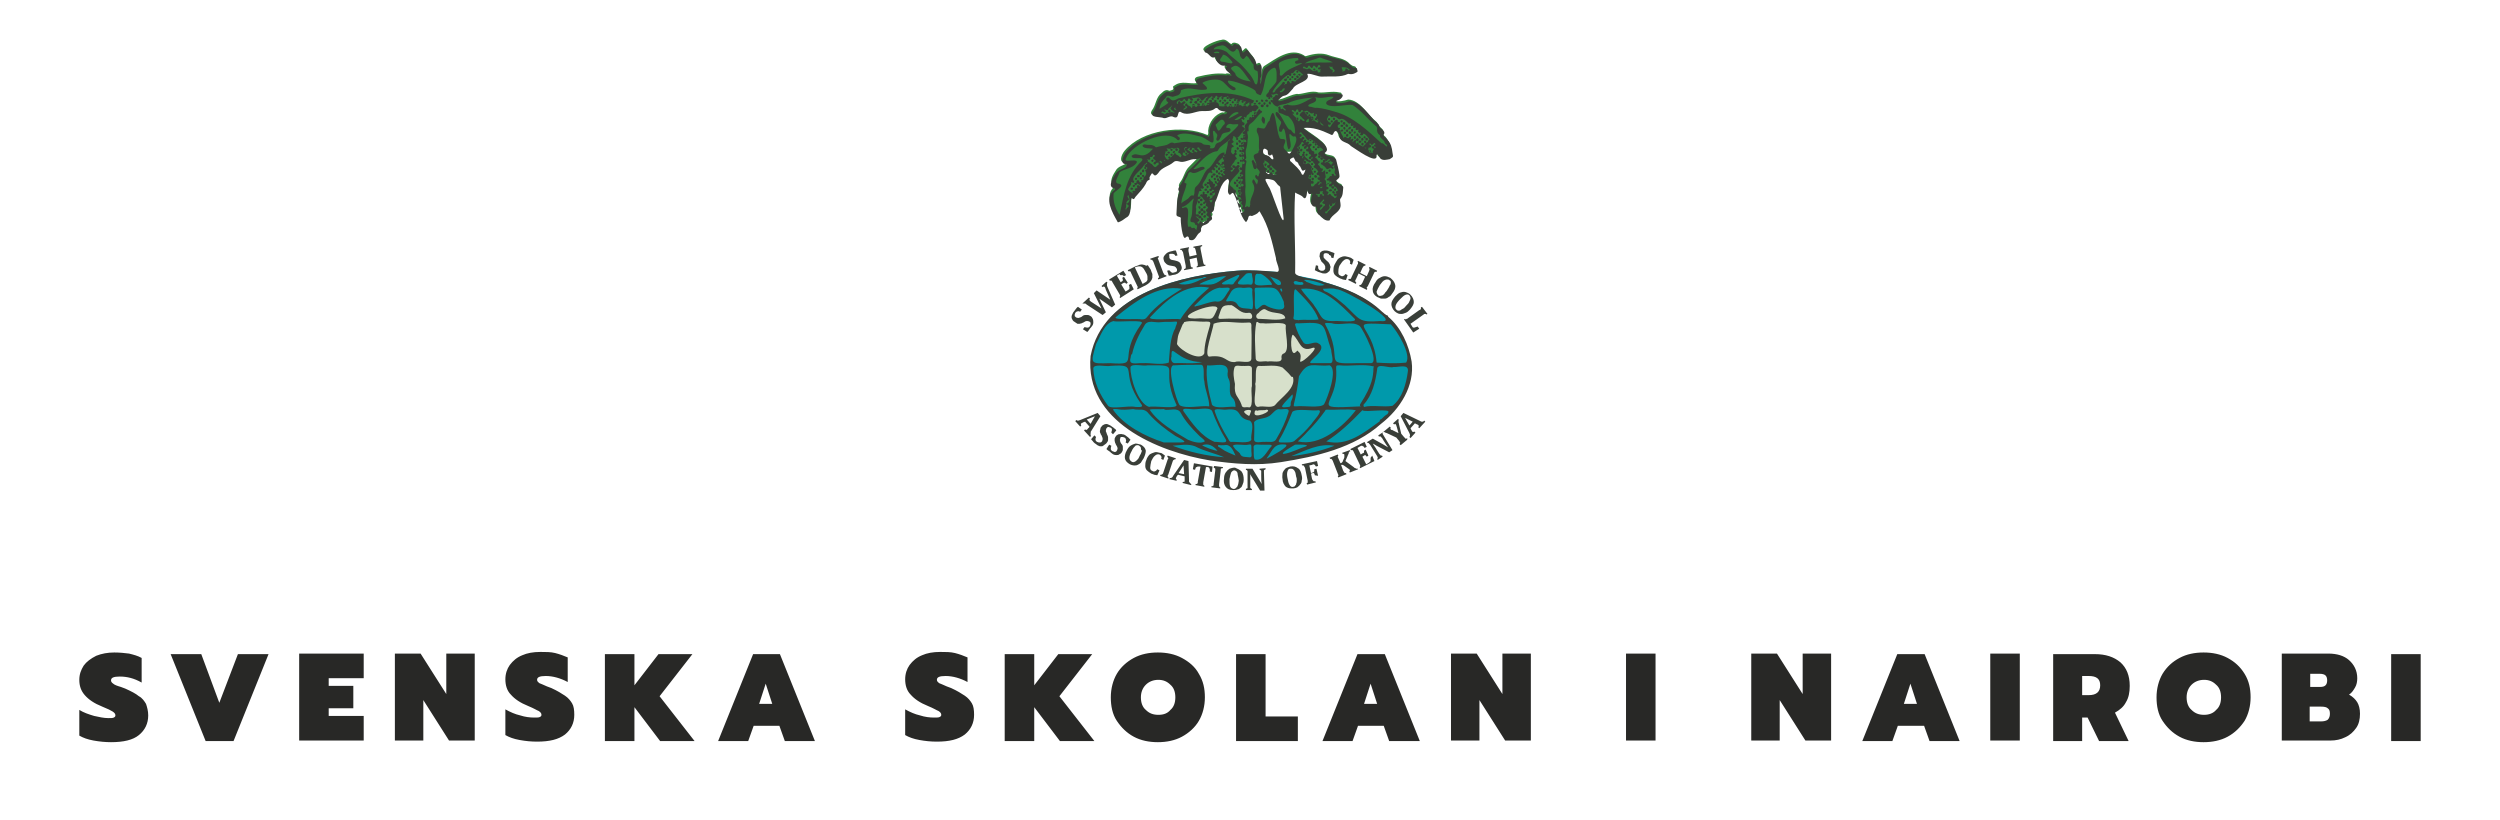 <?xml version="1.0" encoding="UTF-8"?>
<svg xmlns="http://www.w3.org/2000/svg" xmlns:xlink="http://www.w3.org/1999/xlink" version="1.1" id="Layer_1" x="0px" y="0px" viewBox="0 0 457.1 150" style="enable-background:new 0 0 457.1 150;" xml:space="preserve">
<style type="text/css">
	.st0{fill:#282826;}
	.st1{fill:#D7E0CB;}
	.st2{fill:#32823B;}
	.st3{fill:#0099AB;}
	.st4{fill:#393E38;}
</style>
<path class="st0" d="M26.7,128.7c0.2,0.6,0.4,1.3,0.4,2.1c0,1.5-0.6,2.7-1.7,3.6c-1.1,0.9-2.8,1.3-5.1,1.3c-1,0-2.1-0.1-3.2-0.3  c-1.1-0.2-1.9-0.5-2.6-0.9v-4.7c0.8,0.5,1.7,0.8,2.7,1.1c0.9,0.2,1.8,0.4,2.6,0.4c0.5,0,0.8,0,1-0.1c0.2-0.1,0.3-0.2,0.3-0.4  c0-0.3-0.2-0.5-0.5-0.7c-0.3-0.2-0.9-0.5-1.9-0.9c-1.5-0.6-2.5-1.3-3.2-2.1c-0.7-0.8-1-1.7-1-2.8c0-1,0.3-1.8,0.8-2.6  c0.5-0.7,1.3-1.3,2.3-1.8c1-0.4,2.1-0.6,3.3-0.6c1,0,1.9,0.1,2.7,0.2c0.8,0.2,1.6,0.4,2.3,0.8v4.5c-1.4-0.8-2.7-1.1-4-1.1  c-1.1,0-1.6,0.2-1.6,0.7c0,0.2,0.1,0.4,0.4,0.6c0.2,0.2,0.7,0.4,1.4,0.6l0.8,0.3c1.1,0.5,1.9,0.9,2.5,1.4  C26,127.6,26.4,128.2,26.7,128.7z M40.1,128.5l-3.3-8.9h-5.6l6.4,15.9h5.1l6.4-15.9h-5.6L40.1,128.5z M54.7,135.4h11.8v-4.5h-6.4  v-1.4h4.5v-4.1h-4.5v-1.4h6.4v-4.5H54.7V135.4z M81.6,126.9l-4.7-7.4h-4.7v15.9h5.2V128l4.7,7.4h4.7v-15.9h-5.2V126.9z M103.3,127.2  c-0.6-0.4-1.4-0.9-2.5-1.4l-0.8-0.3c-0.7-0.3-1.1-0.5-1.4-0.6c-0.2-0.2-0.4-0.3-0.4-0.6c0-0.5,0.5-0.7,1.6-0.7c1.3,0,2.7,0.4,4,1.1  v-4.5c-0.7-0.3-1.5-0.6-2.3-0.8c-0.8-0.2-1.7-0.2-2.7-0.2c-1.3,0-2.4,0.2-3.3,0.6c-1,0.4-1.7,1-2.3,1.8c-0.5,0.7-0.8,1.6-0.8,2.6  c0,1.1,0.3,2.1,1,2.8c0.7,0.8,1.7,1.5,3.2,2.1c1,0.4,1.6,0.8,1.9,0.9c0.3,0.2,0.5,0.4,0.5,0.7c0,0.2-0.1,0.3-0.3,0.4  c-0.2,0.1-0.5,0.1-1,0.1c-0.8,0-1.7-0.1-2.6-0.4c-0.9-0.2-1.8-0.6-2.7-1.1v4.7c0.7,0.4,1.5,0.7,2.6,0.9c1.1,0.2,2.1,0.3,3.2,0.3  c2.3,0,3.9-0.4,5.1-1.3c1.1-0.9,1.7-2.1,1.7-3.6c0-0.9-0.1-1.6-0.4-2.1S103.9,127.6,103.3,127.2z M126.6,119.6h-6.2l-4.4,5.7v-5.7  h-5.4v15.9h5.4v-6.2l4.7,6.2h6.3l-6.4-8.2L126.6,119.6z M142.6,119.6l6.4,15.9h-5.5l-1-2.8h-4.7l-1,2.8h-5.5l6.4-15.9H142.6z   M141.2,128.7l-1.2-3.7l-1.2,3.7H141.2z M176.4,127.2c-0.6-0.4-1.4-0.9-2.5-1.4l-0.8-0.3c-0.7-0.3-1.1-0.5-1.4-0.6  c-0.2-0.2-0.4-0.3-0.4-0.6c0-0.5,0.5-0.7,1.6-0.7c1.3,0,2.7,0.4,4,1.1v-4.5c-0.7-0.3-1.5-0.6-2.3-0.8c-0.8-0.2-1.7-0.2-2.7-0.2  c-1.3,0-2.4,0.2-3.3,0.6c-1,0.4-1.7,1-2.3,1.8c-0.5,0.7-0.8,1.6-0.8,2.6c0,1.1,0.3,2.1,1,2.8c0.7,0.8,1.7,1.5,3.2,2.1  c1,0.4,1.6,0.8,1.9,0.9c0.3,0.2,0.5,0.4,0.5,0.7c0,0.2-0.1,0.3-0.3,0.4c-0.2,0.1-0.5,0.1-1,0.1c-0.8,0-1.7-0.1-2.6-0.4  c-0.9-0.2-1.8-0.6-2.7-1.1v4.7c0.7,0.4,1.5,0.7,2.6,0.9c1.1,0.2,2.1,0.3,3.2,0.3c2.3,0,3.9-0.4,5.1-1.3c1.1-0.9,1.7-2.1,1.7-3.6  c0-0.9-0.1-1.6-0.4-2.1S177,127.6,176.4,127.2z M199.7,119.6h-6.2l-4.4,5.7v-5.7h-5.4v15.9h5.4v-6.2l4.7,6.2h6.3l-6.4-8.2  L199.7,119.6z M219.2,123.2c0.8,1.3,1.1,2.7,1.1,4.3c0,1.6-0.4,3.1-1.1,4.3s-1.8,2.2-3.1,2.9c-1.3,0.7-2.8,1-4.4,1  c-1.6,0-3.1-0.3-4.4-1c-1.3-0.7-2.3-1.7-3.1-2.9s-1.1-2.7-1.1-4.3c0-1.6,0.4-3.1,1.1-4.3s1.8-2.2,3.1-2.9c1.3-0.7,2.8-1,4.4-1  c1.6,0,3.1,0.3,4.4,1C217.4,121,218.5,121.9,219.2,123.2z M214.9,127.5c0-1-0.3-1.8-0.9-2.3c-0.6-0.6-1.3-0.9-2.2-0.9  c-0.9,0-1.7,0.3-2.3,0.9c-0.6,0.6-0.9,1.4-0.9,2.3c0,1,0.3,1.8,0.9,2.3c0.6,0.6,1.3,0.9,2.3,0.9s1.7-0.3,2.2-0.9  C214.6,129.3,214.9,128.5,214.9,127.5z M231.4,119.6H226v15.9h11.3v-4.5h-5.9V119.6z M253.2,119.6l6.4,15.9H254l-1-2.8h-4.7l-1,2.8  h-5.5l6.4-15.9H253.2z M251.8,128.7l-1.2-3.7l-1.2,3.7H251.8z M274.7,126.9l-4.7-7.4h-4.7v15.9h5.2V128l4.7,7.4h4.7v-15.9h-5.2  V126.9z M297.3,135.4h5.4v-15.9h-5.4V135.4z M329.6,126.9l-4.7-7.4h-4.7v15.9h5.2V128l4.7,7.4h4.7v-15.9h-5.2V126.9z M351.9,119.6  l6.4,15.9h-5.5l-1-2.8H347l-1,2.8h-5.5l6.4-15.9H351.9z M350.5,128.7l-1.2-3.7l-1.2,3.7H350.5z M363.9,135.4h5.4v-15.9h-5.4V135.4z   M386.7,130.3l2.5,5.2h-5.4l-2.1-4.3h-1v4.3h-5.3v-15.9h7.6c2,0,3.5,0.5,4.7,1.5c1.1,1,1.7,2.4,1.7,4.3c0,1.2-0.2,2.2-0.7,3  C388.3,129.2,387.6,129.8,386.7,130.3z M384,125.3c0-1.2-0.7-1.7-2.1-1.7h-1.2v3.5h1.2C383.3,127.1,384,126.5,384,125.3z   M410.4,123.2c0.8,1.3,1.1,2.7,1.1,4.3c0,1.6-0.4,3.1-1.1,4.3c-0.8,1.2-1.8,2.2-3.1,2.9c-1.3,0.7-2.8,1-4.4,1c-1.6,0-3.1-0.3-4.4-1  c-1.3-0.7-2.3-1.7-3.1-2.9c-0.8-1.2-1.1-2.7-1.1-4.3c0-1.6,0.4-3.1,1.1-4.3c0.8-1.3,1.8-2.2,3.1-2.9c1.3-0.7,2.8-1,4.4-1  c1.6,0,3.1,0.3,4.4,1C408.6,121,409.6,121.9,410.4,123.2z M406.1,127.5c0-1-0.3-1.8-0.9-2.3c-0.6-0.6-1.3-0.9-2.2-0.9  c-0.9,0-1.7,0.3-2.3,0.9c-0.6,0.6-0.9,1.4-0.9,2.3c0,1,0.3,1.8,0.9,2.3c0.6,0.6,1.3,0.9,2.3,0.9c0.9,0,1.7-0.3,2.2-0.9  C405.8,129.3,406.1,128.5,406.1,127.5z M431,128.4c0.3,0.5,0.5,1.2,0.5,2.1c0,1-0.2,1.9-0.7,2.6c-0.5,0.7-1.1,1.3-2,1.7  c-0.8,0.4-1.7,0.6-2.7,0.6h-8.9v-15.9h8.5c1.6,0,2.9,0.4,3.8,1.2s1.5,1.9,1.5,3.3c0,0.6-0.1,1.2-0.4,1.7c-0.3,0.5-0.6,1-1.1,1.3  C430.2,127.4,430.7,127.9,431,128.4z M422.4,125.6h1.8c0.5,0,0.8-0.1,1-0.3c0.2-0.2,0.3-0.5,0.3-0.9c0-0.4-0.1-0.7-0.3-0.9  c-0.2-0.2-0.6-0.3-1-0.3h-1.8V125.6z M426,130.5c0-0.5-0.1-0.8-0.4-1c-0.2-0.2-0.6-0.3-1.2-0.3h-2.1v2.7h2.1c0.5,0,0.9-0.1,1.2-0.3  C425.9,131.3,426,130.9,426,130.5z M437.2,119.6v15.9h5.4v-15.9H437.2z"></path>
<g>
	<path class="st1" d="M240.8,64.2c-0.3,0.5-3.1,2.6-3.4,3.5c-0.3,1-0.4,3-0.9,3.6c-0.5,0.6-2.7,2.8-3.2,3.3   c-0.5,0.6-1.3,1.2-1.8,1.4c-0.5,0.2-1.5,0.4-2.3,0.5c-0.8,0-1.1,0-1.9-1c-0.8-1-0.6-1.7-1-2.3c-0.4-0.7-0.8-1.1-0.8-1.7   c0-0.6,0.1-1.1-0.1-1.8s0.2-2.3-0.3-2.8c-0.5-0.4-0.9-1.1-4.3-1.1c-3.4,0-4.7-0.6-5.9-2.2c-1.1-1.6,1.2-4.7,1.7-5.5   c0.5-0.8,2.4-1.9,4.6-2.3c2.2-0.4,3.7-0.5,4.2-0.3c0.6,0.2,1.2,1,2,1.4c0.8,0.4,1.5,0.1,2,0.1c0.5,0,1-0.6,1.7-0.7   c0.7-0.1,1.1,0.6,1.7,0.7c0.6,0.1,2.3,0.3,2.6,0.6c0.4,0.5,0.6,1.7,0.9,2.4c0.3,0.7,1.3,2.8,2.1,3.2c0.7,0.4,2.2-0.5,2.5,0   C241.2,63.6,241.1,63.7,240.8,64.2z"></path>
	<path class="st2" d="M238.8,34.4c0.4,1,0.4,0.8,1,0.7c-0.2,0.7-0.6,2.3,0.4,2.4c0.3-0.1,0.3,0.1,0.3,0.2c0.1,0.5,0,1.1,0.5,1.3   c0.5,0.5,1.2,1.1,1.9,1c0.5-1.2,2.2-1.5,2-3c0-0.3-0.2-0.8,0-1c0.5-0.6,0.4-1.3,0.5-2c0-0.2-0.1-0.3-0.3-0.4   c-0.4-0.1-0.6-0.4-0.9-0.6c-0.4-0.5,0.7-0.5,0.5-1.3c-0.1-1-0.4-1.9-0.6-2.8c-0.3-0.7-1.4-0.4-1.9-0.9c-0.3-0.2-0.3-0.3,0-0.5   c1.3-1.2-3.4-3.4-4.1-4.4c1.7-0.1,3.3,0.4,4.8,1.1c0.5,0.3,0.6,0.3,0.8-0.3c0.3-0.7,0.9,0.3,1,0.7c0.1,1.1,1.5,1,2.1,1.8   c0.7,0.4,4.8,3.5,4.7,1.8c-0.1-0.2,0.3-0.3,0.3-0.1c0,0.3,0.2,0.4,0.4,0.6c0,0,0,0,0,0c0.6,0.3,1.2,0.2,1.7,0.1c0,0,0,0,0,0   c0.8-0.5,0.6-0.3,0.5-1.2c-0.1-0.8-0.3-1.6-0.9-2.3c-0.1-0.4-0.8-0.6-0.7-1c0.4-0.5-0.3-0.9-0.6-1.2c-0.2-0.2-0.3-0.6-0.5-0.8   c-1.7-1.3-3-4-5.2-4.1c-0.6,0.2-1.9,0.5-2.4,0.2c0-0.2,0.2-0.3,0.4-0.4c0.5,0,1.3-1.1,0.4-1.1c-1.3-0.3-2.6,0.1-3.8,0   c-1.3-0.4-2.5,0.2-3.7,0.3c-0.8-0.3-3.9,1.6-3.9,0.8c0.4-0.2,0.6-0.7,1.1-0.8c0.7-0.2,1.2-0.8,1.6-1.3c0.5-1.2,3.4-1.4,2.6-2.7   c1-0.1,1.8,0.6,2.9,0.5c1.5-0.1,3.2,0.2,4.6-0.5c0.5,0.2,1,0.1,1.4-0.2c0.2-0.1,0.4-0.1,0.3-0.4c-0.1-0.2,0-0.4-0.4-0.5   c-0.3,0-0.5-0.2-0.8-0.4c-0.9-1.1-2.5-1.1-3.8-1.6c-1.3-0.5-2.7-0.3-4,0.1c-0.3,0.1-0.4,0.1-0.6-0.1c-2.5-1.5-5.2,0.7-7.3,2   c-0.7,0.7-0.4,2.3-0.9,3c0-0.4,1-4.3-0.3-3.5c-0.1,0.1-0.3,0.1-0.4-0.2c-0.1-1-0.9-1.5-1.4-2.3c-0.4-0.7-0.6,0.1-1,0.2   c-0.2,0-0.1-0.2-0.2-0.3c-0.2-0.9-0.3-1-1.1-1.2c-0.2,0-0.4,0-0.5,0.1c-0.3,0.6-0.9-1-2-0.6c-0.6,0-4.1,1.3-3.1,2   c0.7,0.1,0.9,1.1,1.6,0.9c0.2-0.1,0.3,0,0.3,0.2c0,0.5,0.8,1.3,1.3,1.3c0.3,0,0.5-0.1,0.8,0.1c-0.9,0.6,0.5,1.1,0.8,1.7   c-0.3,0-0.6-0.2-0.9,0c-1.7-0.2-3.3,0.1-5,0.5c-0.6,0.1-0.8,0.5-0.5,0.9c0.1,0.1,0.3,0.1,0.2,0.3c-1.2,0.2-2.8-0.5-4,0.4   c-0.2,0.1-0.4,0.2-0.3,0.4c0.2,0.5-0.4,0.5-0.7,0.6c-0.6-0.3-1,0-1.4,0.4c-1.1,0.8-1,2.2-1.8,3.2c-0.7,1.2,1.3,0.9,2,1.1   c0.6,0.2,1.1-0.5,1.8-0.2c0.5,0.2,0.7,0,0.8-0.5c0.1-0.5,0.4-0.6,0.7-0.3c1.2,0.6,2.5-0.3,3.7-0.3c0.8,0,1.6,0.1,2.4-0.5   c0.2-0.1,0.4-0.1,0.5,0.1c0.4,0.5,1,0.3,1.6,0.6c0,0,0,0,0,0c0,0,0.1,0,0.1,0c-0.1,0.3-0.4,0.4-0.7,0.4c0,0,0.1-0.1,0.1-0.1   c-1.5,0.4-2.6,1.9-2.7,3.4c0,0.3,0.1,0.5-0.1,0.8c-4.5-2-12-1-15.2,2.9c-0.5,0.6-1.2,2.2,0.2,2.1c0.1,0,0.2,0,0.2,0.1   c-0.6,0.5-1.6,0.6-2,1.4c-0.4,0.6-1.4,2.2-0.3,2.5c0.3,0,0.3,0.3,0.1,0.4c-1.9,1.5-0.4,4.1,0.6,5.7c0,0.1,0.2,0.2,0.3,0.1   c0.5-0.2,0.9-0.5,1.3-0.8c1.2-0.5,0.6-2.7,1-3.6c0.4,0.3,0.4,0.3,0.7-0.2c0.6-0.8,1.4-1.5,1.9-2.4c0.1-0.3,0.3-0.6,0.6-0.7   c0,0,0.1-0.1,0.1-0.2c-0.1-0.3,0.1-0.4,0.2-0.7c0.4-1,0.4,0.9,1.4-0.4c0.6-1,1.9-1.1,2.7-1.9c0.3-0.3,0.6-0.3,1-0.2   c1.1,0.4,2-0.5,3.1-0.4c0.4,0,0.7-0.1,1-0.3c-0.6,0.7-1.5,1.6-2.2,2.3c-0.9,0.8-1,2-1.7,2.9c-0.2,0.3-0.4,0.7-0.1,1   c0.1,0.1,0,0.2,0,0.3c-0.5,1.2-0.4,2.6-0.5,3.8c-0.1,0.7,0.7,0.4,0.8,0.8c-0.1,0.3,0.3,4.3,0.9,3.5c0.3-0.2,0.5-0.2,0.6,0.2   c0,0.2,0.1,0.3,0.3,0.3c0.9,0.2,1-1,1.7-1.4c0.1-0.1,0.2-0.2,0.2-0.4c-0.1-1.2,1-0.6,1.6-1.7c1.1-0.6-0.5-1.2,0.4-1.6   c0.6-0.2,0.3-1.2,0.5-1.7c0.8-1.5,0.9-3.6,2.4-4.4c0.6,0.7-0.5,2.2,0.3,2.9c0.3,0.1,0.5-0.7,0.8-0.1c0.9,1.6,1,3.8,2.2,5.1   c0.2,0,0.2-0.2,0.3-0.4c0.2-0.3,0-1.1,0.8-0.7c0.4-0.2,0.9-0.4,1.2-0.7c0.2-0.2,0.2-0.1,0.3,0l0.1-4.3l0.8-2.4l2.5,0.9l0.2-2.2   l-3.4-2.2c0,0,0.4-2,0.5-1.9c0.1,0,3.3,1.8,3.3,1.8l2.2-0.1l1.2,1.6l1.2,1.3l-0.6,1.4L238.8,34.4z"></path>
	<path class="st3" d="M257.7,65.9c-0.5-3-1.8-6.2-4.2-8.1c0,0,0,0,0,0c0-0.1-0.1-0.2-0.1-0.2c-0.4-0.1-0.7-0.5-1-0.7   c-2.8-2.7-6.7-4.3-10.5-5.4c-0.6-0.4-2.4-0.6-3.7-0.9l-4.9-0.9c-2.4-0.1-4.7-0.4-7.1-0.2c-9.9,0.8-24.4,4-26.5,15.4   c-1.1,11.7,12.2,17.2,21.7,18.8c4.3,0.6,8.5,1,12.8,0.3c6.3-0.9,13.3-2.5,18.1-6.8c0,0,0,0,0,0C255.7,74.7,258.4,70.4,257.7,65.9z    M240.8,64.2c-0.3,0.5-3.1,2.6-3.4,3.5c-0.3,1-0.4,3-0.9,3.6c-0.5,0.6-2.7,2.8-3.2,3.3c-0.5,0.6-1.3,1.2-1.8,1.4   c-0.5,0.2-1.5,0.4-2.3,0.5c-0.8,0-1.1,0-1.9-1c-0.8-1-0.6-1.7-1-2.3c-0.4-0.7-0.8-1.1-0.8-1.7c0-0.6,0.1-1.1-0.1-1.8   s0.2-2.3-0.3-2.8c-0.5-0.4-0.9-1.1-4.3-1.1c-3.4,0-4.7-0.6-5.9-2.2c-1.1-1.6,1.2-4.7,1.7-5.5c0.5-0.8,2.4-1.9,4.6-2.3   c2.2-0.4,3.7-0.5,4.2-0.3c0.6,0.2,1.2,1,2,1.4c0.8,0.4,1.5,0.1,2,0.1c0.5,0,1-0.6,1.7-0.7c0.7-0.1,1.1,0.6,1.7,0.7   c0.6,0.1,2.3,0.3,2.6,0.6c0.4,0.5,0.6,1.7,0.9,2.4c0.3,0.7,1.3,2.8,2.1,3.2c0.7,0.4,2.2-0.5,2.5,0   C241.2,63.6,241.1,63.7,240.8,64.2z"></path>
	<path class="st4" d="M247.2,24.1c-0.1,0-0.2-0.2-0.2-0.3c0-0.1,0.1-0.2,0.2-0.2c0.2,0,0.2,0.1,0.2,0.3   C247.4,24,247.3,24.1,247.2,24.1z M246.8,24c-0.1,0-0.3,0.1-0.2,0.3c0,0.1,0.1,0.2,0.2,0.2c0.1,0,0.3-0.1,0.3-0.3   C247,24.1,246.9,24.1,246.8,24z M247.2,24.5c-0.1,0-0.2,0.1-0.2,0.2c0,0.1,0.1,0.2,0.2,0.2c0.1,0,0.2-0.1,0.2-0.2   C247.4,24.6,247.4,24.5,247.2,24.5z M247,23.4c0-0.1-0.1-0.3-0.2-0.2c-0.3,0.1-0.3,0.3-0.3,0.5C246.7,23.6,246.9,23.7,247,23.4z    M245.9,24.1c-0.1,0-0.2,0.1-0.2,0.2c0,0.1,0.1,0.2,0.2,0.2c0.1,0,0.2,0,0.2-0.2C246.1,24.3,246.1,24.1,245.9,24.1z M247.7,24.4   c0.1,0,0.2-0.1,0.2-0.2c0-0.1-0.1-0.2-0.2-0.2c-0.1,0.1-0.2,0.1-0.2,0.2C247.5,24.4,247.5,24.5,247.7,24.4z M246.3,24.5   c-0.1,0-0.2,0.1-0.2,0.3c0,0.1,0.1,0.2,0.2,0.2c0.1,0,0.2-0.1,0.2-0.2C246.6,24.6,246.5,24.5,246.3,24.5z M246.5,23.7   c-0.2,0-0.3-0.1-0.4,0.1c-0.1,0.1,0,0.3,0.1,0.3C246.7,24.2,246.4,23.8,246.5,23.7z M245.1,23.9c0.1,0.1,0.2,0.3,0.4,0.1   c0.1-0.1,0.1-0.2,0-0.3C245.3,23.6,245.2,23.8,245.1,23.9z M246,23.5c0-0.2-0.1-0.3-0.2-0.3c-0.1,0-0.2,0.1-0.2,0.2   c0,0.1,0.1,0.3,0.2,0.3C246,23.7,246,23.6,246,23.5z M246.5,23.7C246.5,23.7,246.5,23.7,246.5,23.7   C246.5,23.7,246.5,23.7,246.5,23.7L246.5,23.7C246.5,23.7,246.5,23.7,246.5,23.7C246.5,23.7,246.5,23.7,246.5,23.7L246.5,23.7z    M236.7,13.8c0.1,0,0.2-0.1,0.2-0.2c0-0.1-0.1-0.2-0.2-0.2c-0.1,0-0.3,0.1-0.3,0.2C236.5,13.8,236.6,13.8,236.7,13.8z M236.3,13.9   c-0.1,0-0.2,0.1-0.2,0.2c0,0.1,0.1,0.2,0.2,0.2c0.1,0,0.2-0.1,0.2-0.2C236.5,14,236.4,13.9,236.3,13.9z M237.2,13.8   c-0.1,0-0.2,0.1-0.2,0.2c0,0.2,0.1,0.2,0.3,0.3l0.2-0.2C237.4,14,237.4,13.8,237.2,13.8z M245.1,23.9   C245.1,23.9,245.1,23.9,245.1,23.9C245.1,23.9,245.1,23.9,245.1,23.9L245.1,23.9z M235.9,14.3c-0.1,0-0.2,0.1-0.2,0.2   c0,0.1,0.1,0.2,0.2,0.2c0.1,0,0.2-0.1,0.2-0.2C236.1,14.4,236,14.3,235.9,14.3z M236.7,14.3c-0.1,0-0.1,0.2-0.1,0.2   c0.1,0.2,0.2,0.2,0.4,0.1c0-0.1,0-0.1,0.1-0.2C237,14.3,236.8,14.2,236.7,14.3z M247.7,24.9c-0.1,0-0.2,0.1-0.2,0.2   c0,0.2,0.1,0.2,0.2,0.3c0.2,0,0.2-0.1,0.2-0.2C247.9,25,247.9,24.9,247.7,24.9z M237.8,13.8C237.8,13.8,237.8,13.8,237.8,13.8   C237.8,13.8,237.8,13.8,237.8,13.8L237.8,13.8z M237.5,13.8c0.1,0,0.2,0.1,0.2,0.1c0-0.1,0.1-0.2,0.1-0.2c0-0.1,0-0.2-0.2-0.2   c-0.1,0-0.2,0-0.3,0.1C237.4,13.6,237.4,13.7,237.5,13.8z M237,13.1c0,0.1,0.1,0.2,0.2,0.2c0.1,0,0.2-0.1,0.2-0.2   c0-0.1-0.1-0.2-0.2-0.2C237.1,13,237,13,237,13.1z M248.3,25.3c-0.1-0.1-0.2,0-0.3,0.1c-0.1,0.1,0,0.2-0.1,0.3   c0.1,0,0.2,0.1,0.3,0.1c0.1,0,0.2-0.1,0.2-0.2C248.5,25.5,248.4,25.4,248.3,25.3z M248.6,25.7c-0.1,0-0.2,0.1-0.2,0.2   c0,0.2,0.1,0.3,0.3,0.2c0.1,0,0.2-0.1,0.2-0.2C248.9,25.8,248.8,25.7,248.6,25.7z M249.1,26.1c-0.1,0-0.2,0.1-0.2,0.3   c0,0.1,0.1,0.2,0.2,0.2c0.1,0,0.2-0.1,0.2-0.2C249.4,26.2,249.3,26.2,249.1,26.1z M235.5,13.9c-0.1,0-0.2,0.1-0.2,0.2   c0,0.1,0,0.1,0,0.2c0.1,0,0.1,0,0.2,0c0.1,0,0.2-0.1,0.2-0.2C235.6,14,235.6,13.9,235.5,13.9z M247.9,25.7   C247.9,25.7,247.9,25.7,247.9,25.7C247.9,25.7,247.9,25.7,247.9,25.7L247.9,25.7z M250.5,27.5c-0.1,0-0.2,0-0.2,0.2   c0,0.1,0.1,0.2,0.2,0.2c0.1,0,0.2,0,0.2-0.1C250.7,27.5,250.7,27.5,250.5,27.5z M234.9,14.4c-0.1,0.1-0.2,0.2-0.1,0.3   c0.1,0.1,0.2,0.2,0.3,0.1c0.1,0,0.2,0,0.2-0.2c0-0.1,0-0.2,0-0.3C235.1,14.4,235,14.4,234.9,14.4z M240.3,12.9   c0.1,0,0.2-0.1,0.2-0.2c0-0.1-0.1-0.2-0.2-0.2c-0.1,0-0.2,0.1-0.2,0.2C240.1,12.8,240.2,12.9,240.3,12.9z M237.9,27.2   c-0.1,0-0.2,0.1-0.2,0.3c0,0.1,0.1,0.2,0.2,0.2c0.1,0,0.2-0.1,0.2-0.2C238.2,27.3,238.1,27.2,237.9,27.2z M243.9,34.7   c0,0.1,0.1,0.2,0.2,0.2c0.1,0,0.2-0.1,0.2-0.3c-0.1-0.1-0.1-0.2-0.2-0.2C244,34.5,243.9,34.6,243.9,34.7z M243.8,34.9   c-0.2,0-0.2,0.1-0.2,0.3c0,0.1,0.1,0.2,0.2,0.2c0.2,0,0.2-0.1,0.3-0.3C244,35.1,243.9,35,243.8,34.9z M243.1,31   c-0.1,0-0.2,0.1-0.2,0.2c0,0.1,0,0.2,0.2,0.2c0.2,0,0.2-0.1,0.2-0.2C243.3,31.1,243.2,31,243.1,31z M242.6,31.4   c-0.1,0-0.2,0.1-0.2,0.2c0,0.1,0.1,0.2,0.2,0.2c0.1,0,0.2-0.1,0.2-0.2C242.9,31.5,242.8,31.5,242.6,31.4z M240.5,32   c-0.1,0-0.2,0.1-0.2,0.2c0,0.2,0.1,0.3,0.3,0.3c0.1,0,0.2-0.1,0.2-0.3C240.7,32.1,240.6,32,240.5,32z M243.3,34.6   c-0.1,0-0.3,0.1-0.3,0.2c0,0.2,0.1,0.2,0.3,0.2c0.1,0,0.2-0.1,0.3-0.2C243.5,34.7,243.4,34.6,243.3,34.6z M241.8,29.2   c0.1-0.1,0.1-0.2,0.1-0.3c-0.1-0.1-0.2-0.2-0.3-0.1c-0.1,0-0.1,0.1-0.2,0.1c0,0.1,0,0.2,0.1,0.2C241.5,29.2,241.6,29.3,241.8,29.2z    M241.4,28.9C241.4,28.9,241.4,28.9,241.4,28.9C241.4,28.9,241.4,28.9,241.4,28.9C241.4,28.9,241.4,28.9,241.4,28.9   C241.4,28.9,241.4,28.9,241.4,28.9z M241.4,28.9c0-0.2,0.2-0.4-0.1-0.5c-0.1,0-0.3,0-0.3,0.2C240.9,28.9,241.2,28.8,241.4,28.9z    M240,32.5c-0.1,0-0.2,0-0.2,0.2c0,0.1,0,0.2,0.2,0.3c0.1,0,0.2-0.1,0.2-0.2C240.3,32.6,240.2,32.5,240,32.5z M243.2,29.2   C243.2,29.2,243.2,29.2,243.2,29.2C243.2,29.2,243.2,29.2,243.2,29.2L243.2,29.2z M243,29.6c0.1,0,0.2-0.1,0.2-0.2   c0-0.1,0-0.2-0.1-0.3c-0.1,0-0.2,0-0.3,0.1c-0.1,0.1-0.2,0.1-0.1,0.3C242.8,29.6,242.9,29.6,243,29.6z M241.9,29.5   c0,0.2-0.1,0.2-0.2,0.2c-0.1,0-0.2,0.1-0.2,0.2c0,0.1,0.1,0.2,0.2,0.2c0.3,0.2,0.6,0.4,0.7,0.6c0.2,0.3,0.3,0.3,0.6,0.1   c0.2-0.1,0.3-0.2,0.5,0c0.1,0.1,0.2,0.1,0.3,0c0.1-0.1,0-0.2-0.1-0.3c-0.2-0.1-0.2-0.2-0.3-0.3c-0.3-0.2-0.5-0.9-1.2-0.4   c0-0.1,0-0.2,0.1-0.2c0.1-0.1,0.2-0.3,0-0.4C242,29.2,241.8,29.3,241.9,29.5z M239.9,30.7c-0.1,0-0.2,0.1-0.2,0.2   c0,0.1,0.1,0.2,0.2,0.2c0.1,0,0.2-0.1,0.2-0.2C240.2,30.7,240.1,30.7,239.9,30.7z M237.5,27.3c0.1,0,0.2-0.1,0.2-0.2   c0-0.2-0.1-0.3-0.3-0.3c-0.1,0-0.2,0.1-0.2,0.2C237.3,27.1,237.3,27.3,237.5,27.3z M237.5,27.7c-0.1,0-0.3,0.1-0.3,0.2   c0,0.1,0.1,0.2,0.3,0.2c0.1-0.1,0.3-0.1,0.2-0.3C237.8,27.8,237.7,27.7,237.5,27.7z M238.9,28.5c0.1,0,0.2-0.1,0.2-0.2   c0-0.1-0.1-0.2-0.2-0.2c-0.1,0-0.2,0.1-0.2,0.2C238.7,28.4,238.7,28.5,238.9,28.5z M206.9,34.3c-0.1,0-0.2,0.1-0.2,0.2   c0,0.1,0,0.2,0.2,0.2c0.1,0,0.2,0,0.3-0.2C207.1,34.4,207.1,34.3,206.9,34.3z M240.2,31.8c0-0.1-0.1-0.2-0.2-0.2   c-0.1,0-0.2,0.1-0.2,0.2c0,0.1,0.1,0.2,0.2,0.2C240.1,32,240.2,31.9,240.2,31.8z M238.5,29.4c-0.1,0-0.2,0-0.2,0.2   c0,0.2,0.1,0.3,0.3,0.3c0.1,0,0.1,0,0.2,0c0-0.1,0-0.1,0-0.2C238.8,29.5,238.7,29.4,238.5,29.4z M238.4,28.1c0.1,0,0.2-0.1,0.2-0.2   c0-0.1-0.1-0.2-0.2-0.2c-0.1,0-0.2,0.1-0.2,0.2C238.2,28,238.3,28.1,238.4,28.1z M238.6,28.6c0-0.1-0.2-0.1-0.3,0.1   c-0.1,0.1-0.1,0.3,0.1,0.3c0.2,0.1,0.3,0.2,0.5,0.4c0,0.1,0.1,0.1,0.2,0.1c0.1,0,0.1-0.1,0.2-0.2c0,0,0-0.1-0.1-0.1   C239,28.9,238.7,28.9,238.6,28.6z M241,27.1c0.2,0,0.3-0.1,0.3-0.2c0-0.1-0.1-0.2-0.2-0.2c-0.1,0-0.3,0.1-0.3,0.2   C240.8,27,240.9,27.1,241,27.1z M239.5,32c-0.1,0-0.2,0.1-0.2,0.3c0,0.1,0.1,0.2,0.2,0.2c0.2,0,0.3-0.1,0.2-0.2   C239.8,32.1,239.7,32,239.5,32z M240.1,30c0-0.1-0.1-0.2-0.2-0.2c-0.1,0-0.2,0.1-0.2,0.2c0,0.1,0.1,0.2,0.2,0.2   C240,30.2,240.1,30.1,240.1,30z M239.4,29.3c-0.1,0-0.2,0.1-0.2,0.2c0,0.1,0,0.2,0.2,0.2c0.1,0,0.3,0,0.3-0.2   C239.6,29.4,239.6,29.3,239.4,29.3z M240.4,31.6c0.1,0,0.2-0.1,0.2-0.2c0-0.2-0.1-0.2-0.2-0.2c-0.1,0-0.2,0.1-0.2,0.2   C240.2,31.5,240.3,31.6,240.4,31.6z M238.7,20.7c0,0.1,0.1,0.2,0.2,0.2c0.1,0.1,0.2,0,0.3-0.1c0-0.1,0-0.2,0-0.3   c-0.1,0-0.2,0-0.3,0C238.8,20.5,238.7,20.5,238.7,20.7z M249.6,25.7c-0.1,0-0.2,0.1-0.2,0.2c0,0.2,0.1,0.2,0.2,0.3   c0.2,0,0.2-0.1,0.2-0.2C249.8,25.8,249.7,25.7,249.6,25.7z M243,21.6c-0.1,0-0.2,0.1-0.2,0.2c0,0.1,0.1,0.2,0.2,0.2   c0.1,0,0.2-0.1,0.2-0.2C243.2,21.7,243.2,21.6,243,21.6z M249.5,25.3c0.1,0,0.2-0.1,0.2-0.2c0-0.1-0.1-0.2-0.2-0.2   c-0.1,0-0.2,0.1-0.2,0.2C249.3,25.2,249.4,25.3,249.5,25.3z M249.9,25.7c0.1,0,0.2-0.1,0.2-0.2c0-0.1,0-0.3-0.2-0.3   c-0.2,0-0.2,0.1-0.3,0.2C249.7,25.6,249.8,25.7,249.9,25.7z M243.5,22c-0.1,0-0.2,0.1-0.2,0.2c0,0.1,0.1,0.2,0.2,0.2   c0.2,0,0.2-0.1,0.2-0.2C243.7,22.1,243.6,22,243.5,22z M243.9,21.5c-0.1,0-0.2,0.1-0.2,0.2c0,0.2,0.1,0.2,0.2,0.3   c0.1,0,0.2-0.1,0.2-0.2C244.2,21.6,244,21.5,243.9,21.5z M249.1,25.7c0.1,0,0.2,0,0.2-0.2c0-0.2-0.1-0.3-0.2-0.3   c-0.2,0-0.2,0.1-0.2,0.3C248.8,25.7,248.9,25.7,249.1,25.7z M246.3,23.2c0.1,0,0.2-0.1,0.2-0.2c-0.1-0.1-0.1-0.3-0.3-0.3   c-0.1,0-0.2,0.2-0.2,0.3C246,23.1,246.1,23.2,246.3,23.2z M248.6,25.3c0.1,0,0.3-0.1,0.2-0.2c-0.1-0.3-0.3-0.3-0.5-0.3   C248.4,25,248.4,25.3,248.6,25.3z M245.1,23c0,0.2,0.1,0.2,0.3,0.2c0.1,0,0.2-0.1,0.2-0.2c0-0.2-0.1-0.2-0.3-0.2   C245.2,22.8,245.1,22.9,245.1,23z M245.8,22.8c0.2,0,0.2-0.1,0.2-0.2c0-0.1-0.1-0.3-0.2-0.3c-0.1,0-0.2,0-0.3,0.2   C245.5,22.7,245.6,22.8,245.8,22.8z M248.4,24.8C248.4,24.8,248.4,24.8,248.4,24.8C248.4,24.8,248.4,24.8,248.4,24.8   C248.4,24.8,248.4,24.8,248.4,24.8C248.4,24.8,248.4,24.8,248.4,24.8z M240.7,27.1c-0.2,0-0.3,0.1-0.3,0.2c0,0.1,0.1,0.2,0.2,0.2   c0.1,0,0.2-0.1,0.2-0.2C240.8,27.2,240.8,27.1,240.7,27.1z M248.4,24.8c0-0.1,0-0.1,0-0.2c-0.1-0.1-0.1-0.3-0.3-0.2   c-0.1,0.1-0.1,0.2-0.1,0.4C248.1,25,248.2,24.9,248.4,24.8z M237.2,21c0.3-0.1,0.2-0.3,0.1-0.5c0,0,0,0,0,0c-0.2,0-0.4,0.1-0.3,0.3   C237,21,237.1,21.1,237.2,21z M240.1,26.2c0.1,0,0.2,0,0.3-0.2c0-0.1-0.1-0.2-0.2-0.2c-0.1,0-0.2,0.1-0.2,0.2   C239.8,26.1,240,26.2,240.1,26.2z M237.3,20.5C237.3,20.5,237.3,20.5,237.3,20.5C237.3,20.5,237.3,20.5,237.3,20.5L237.3,20.5z    M239.9,21.3c-0.1,0-0.2,0-0.2,0.2c0,0.1,0.1,0.2,0.2,0.3c0.1,0,0.2-0.1,0.3-0.2C240.1,21.4,240,21.3,239.9,21.3z M240.2,26.7   c-0.1,0-0.2,0.1-0.2,0.2c0,0.1,0.1,0.2,0.2,0.2c0.1,0,0.2-0.1,0.2-0.2C240.4,26.8,240.3,26.7,240.2,26.7z M240.5,26.6   c0.1,0,0.2,0,0.3-0.2c0-0.1-0.1-0.2-0.2-0.2c-0.1,0-0.2,0-0.2,0.1C240.4,26.5,240.4,26.6,240.5,26.6z M239.6,25.8   c0.1,0,0.2-0.1,0.2-0.2c0-0.1,0-0.2-0.2-0.2c-0.1,0-0.3,0.1-0.3,0.3C239.4,25.7,239.5,25.8,239.6,25.8z M236.9,21.8   C236.9,21.8,236.9,21.8,236.9,21.8C236.9,21.8,236.9,21.8,236.9,21.8L236.9,21.8z M239.2,20.5C239.2,20.5,239.2,20.5,239.2,20.5   L239.2,20.5C239.2,20.5,239.2,20.5,239.2,20.5z M239.4,20.9c-0.1,0-0.2,0.1-0.2,0.2c0,0.1,0.1,0.2,0.2,0.2c0.1,0,0.2-0.1,0.2-0.2   C239.6,21,239.5,20.9,239.4,20.9z M245.5,22.2c0-0.1,0-0.2-0.2-0.2c-0.1,0-0.2,0.1-0.2,0.2c0,0.1,0.1,0.2,0.2,0.2   C245.4,22.4,245.5,22.3,245.5,22.2z M237.3,21.5c-0.2,0-0.3,0.1-0.3,0.3c0.2,0.1,0.3,0.4,0.4,0C237.4,21.6,237.4,21.5,237.3,21.5z    M235.2,14.4C235.2,14.4,235.2,14.4,235.2,14.4C235.2,14.4,235.2,14.4,235.2,14.4L235.2,14.4L235.2,14.4   C235.2,14.4,235.2,14.4,235.2,14.4C235.2,14.4,235.2,14.4,235.2,14.4L235.2,14.4z M226.7,35c-0.1,0-0.2,0.1-0.2,0.3   c0,0.1,0.1,0.2,0.3,0.2c0.1,0,0.2-0.1,0.2-0.2C227,35.1,226.8,35,226.7,35z M227.1,25.6c0.1,0,0.2-0.1,0.2-0.2   c-0.1-0.1-0.1-0.2-0.3-0.2c-0.1,0-0.2,0.1-0.2,0.2C226.9,25.5,227,25.6,227.1,25.6z M226.9,33.8c0,0.1,0,0.3,0.2,0.3   c0.1,0,0.2-0.1,0.3-0.2c0-0.1-0.1-0.3-0.3-0.3C227,33.6,226.9,33.7,226.9,33.8z M226.6,28.3C226.6,28.3,226.6,28.3,226.6,28.3   C226.6,28.3,226.6,28.3,226.6,28.3L226.6,28.3z M226.2,33.2c0.1,0,0.2-0.1,0.2-0.2c0-0.1-0.1-0.2-0.2-0.2c-0.1,0-0.2,0.1-0.2,0.2   C226,33.1,226,33.2,226.2,33.2z M226.7,34.6c0.1,0,0.2-0.1,0.2-0.2c0-0.2-0.1-0.2-0.3-0.2c-0.1,0-0.2,0.1-0.2,0.2   C226.5,34.5,226.6,34.5,226.7,34.6z M225.8,33.2c-0.2,0-0.2,0.1-0.2,0.2c0,0.2,0.1,0.3,0.2,0.3c0.1,0,0.2-0.1,0.3-0.2   C226,33.4,225.9,33.2,225.8,33.2z M226.2,33.7c-0.1,0-0.2,0.1-0.2,0.3c0,0.1,0.1,0.2,0.2,0.2c0.2,0,0.2-0.1,0.2-0.3   C226.5,33.7,226.3,33.7,226.2,33.7z M227,32.7c-0.1,0-0.3,0.1-0.2,0.3c0,0.1,0.1,0.2,0.2,0.2c0.1,0,0.2-0.1,0.2-0.3   C227.3,32.8,227.2,32.7,227,32.7z M226.3,26.9c-0.1,0-0.2,0.1-0.2,0.2c0,0.2,0.1,0.2,0.2,0.3c0.1,0,0.2-0.1,0.2-0.2   C226.6,27.1,226.5,27,226.3,26.9z M225.9,27.4c-0.1,0-0.2,0.1-0.2,0.2c0,0.1,0.1,0.3,0.2,0.3c0.1,0,0.2-0.1,0.2-0.2   C226.1,27.5,226,27.4,225.9,27.4z M227,27.6c0-0.1-0.1-0.2-0.2-0.2c-0.2,0-0.2,0.1-0.2,0.2c0,0.1,0.1,0.2,0.2,0.2   C226.9,27.8,227,27.7,227,27.6z M223.5,18.2c0.1,0,0.2-0.1,0.2-0.3c0-0.1-0.1-0.2-0.2-0.2c-0.1,0-0.2,0.1-0.2,0.2   C223.4,18.1,223.4,18.2,223.5,18.2z M226.2,25.6c0.1,0,0.2-0.1,0.2-0.2c0-0.1-0.1-0.2-0.2-0.2c-0.1,0-0.2,0.1-0.2,0.2   C226,25.5,226.1,25.6,226.2,25.6z M226.7,26.5c-0.1,0-0.2,0.1-0.2,0.2c0,0.1,0.1,0.2,0.2,0.2c0.1,0,0.2-0.1,0.2-0.2   C226.9,26.6,226.9,26.5,226.7,26.5z M226,26.3c0,0.2,0.1,0.2,0.2,0.2c0.1,0,0.2-0.1,0.2-0.2c0-0.1-0.1-0.2-0.2-0.3   C226.1,26,226,26.1,226,26.3z M226.7,32.1c0,0.1,0.1,0.2,0.3,0.2c0.1,0,0.2-0.1,0.3-0.2c0-0.2-0.2-0.2-0.3-0.2   C226.9,31.8,226.7,31.9,226.7,32.1z M225.4,18.5c-0.1,0-0.2,0.1-0.2,0.2c0,0.1,0.1,0.2,0.2,0.2c0.1,0,0.2-0.1,0.2-0.2   C225.6,18.6,225.5,18.5,225.4,18.5z M224.5,18.6c-0.3,0-0.3,0.2-0.3,0.4c0.2,0,0.3,0.2,0.4-0.1C224.7,18.8,224.7,18.6,224.5,18.6z    M225,19c-0.1,0-0.2,0-0.2,0.2c0,0.2,0.1,0.3,0.2,0.3c0.1,0,0.2-0.1,0.2-0.2C225.2,19.1,225.1,19,225,19z M225.1,18.3   c0-0.2-0.1-0.2-0.2-0.2c-0.1,0-0.2,0.1-0.2,0.2c0,0.1,0,0.2,0.2,0.2C225,18.5,225.1,18.5,225.1,18.3z M223.6,18.6   c-0.1,0-0.2,0.1-0.2,0.2c0,0.1,0.1,0.2,0.2,0.2c0.1,0,0.2-0.1,0.2-0.2C223.8,18.7,223.7,18.6,223.6,18.6z M224.2,19   C224.2,19,224.2,19,224.2,19C224.2,19,224.2,19,224.2,19C224.2,19,224.2,19,224.2,19L224.2,19C224.2,19,224.2,19,224.2,19   C224.2,19,224.2,19,224.2,19L224.2,19z M223.9,19.3c0,0.1,0.1,0.1,0.2,0.1c0.2-0.1,0.2-0.2,0.1-0.4c0,0,0-0.1,0-0.1   c0,0-0.1,0-0.1,0C223.9,19,223.8,19.1,223.9,19.3z M225.8,18.5c0.1,0,0.2-0.1,0.2-0.2c0-0.1-0.1-0.2-0.2-0.2   c-0.1,0-0.2,0.1-0.2,0.2C225.6,18.4,225.7,18.5,225.8,18.5z M228.6,18.8c-0.1,0-0.2,0.1-0.2,0.2c0,0.1,0.1,0.2,0.2,0.2   c0.1,0,0.2,0,0.2-0.2C228.7,18.9,228.7,18.8,228.6,18.8z M226.6,32.7c0.1,0,0.2-0.1,0.2-0.2c0-0.1-0.1-0.2-0.3-0.2   c-0.2,0-0.2,0.2-0.2,0.3C226.4,32.8,226.5,32.8,226.6,32.7z M227.6,18.9c-0.1,0-0.2,0.1-0.2,0.2c0,0.1,0.1,0.2,0.2,0.2   c0.1,0,0.2-0.1,0.2-0.2C227.8,19,227.8,18.9,227.6,18.9z M225.9,19c-0.1,0-0.2,0-0.2,0.2c0,0.2,0.1,0.2,0.2,0.3   c0.1,0,0.2-0.1,0.2-0.2C226,19.1,226,19,225.9,19z M226.4,33.4c0,0.1,0.1,0.2,0.3,0.2c0.1,0,0.3,0,0.3-0.2   c-0.1-0.1-0.1-0.3-0.3-0.3C226.5,33.2,226.4,33.3,226.4,33.4z M226.3,18.5c-0.1,0-0.2,0-0.2,0.2c0,0.2,0.1,0.2,0.2,0.3   c0.1,0,0.2-0.1,0.2-0.2C226.5,18.6,226.4,18.5,226.3,18.5z M227.2,18.4c-0.1,0-0.2,0.1-0.2,0.2c0,0.1,0.1,0.2,0.2,0.2   c0.1,0,0.2-0.1,0.2-0.2C227.4,18.5,227.3,18.4,227.2,18.4z M226.7,26.1c0.1,0,0.2-0.1,0.2-0.2c0-0.1-0.1-0.2-0.3-0.3   c-0.1,0-0.2,0.1-0.2,0.2C226.5,25.9,226.5,26.1,226.7,26.1z M230.3,18.7c-0.1,0-0.2,0.1-0.3,0.2c0.1,0.1,0.1,0.2,0.3,0.2   c0.1,0,0.2-0.1,0.2-0.3C230.5,18.8,230.4,18.7,230.3,18.7z M231.4,18.9c0-0.1-0.1-0.2-0.2-0.2c-0.2,0-0.2,0.1-0.2,0.3   c0,0.1,0.1,0.2,0.2,0.2C231.3,19.1,231.4,19,231.4,18.9z M230.8,19.1c-0.2,0-0.3,0.1-0.3,0.2c0,0.2,0.1,0.3,0.3,0.3   c0.2,0,0.2-0.1,0.3-0.3C231,19.2,230.9,19.1,230.8,19.1z M229.3,29.5c0-0.1-0.1-0.3-0.3-0.2c-0.1,0.1-0.2,0.2-0.1,0.3   c0.1,0.4,0.2,0.7,0.3,1.1c0.1,0.1,0.1,0.3,0.4,0.2c0.2-0.1,0.2-0.3,0.1-0.5c-0.1-0.1-0.1-0.3-0.1-0.5   C229.5,29.8,229.4,29.7,229.3,29.5z M227,28.5c0-0.2-0.1-0.3-0.3-0.3c0,0-0.1,0-0.1,0c0,0,0,0.1,0,0.1c-0.1,0.2,0,0.3,0.2,0.4   C226.9,28.7,227,28.7,227,28.5z M231.3,22.1c0-0.3,0-0.5-0.3-0.7c-0.1-0.1-0.2-0.1-0.2,0c-0.1,0.2-0.2,0.5-0.1,0.7   c0.1,0.2,0.2,0.5,0.4,0.5C231.3,22.7,231.2,22.3,231.3,22.1z M229.5,18.8c-0.1,0-0.2,0-0.3,0.1c0,0.1,0.1,0.2,0.2,0.3   c0.1,0.1,0.2,0,0.2-0.1C229.7,18.9,229.6,18.8,229.5,18.8z M229.7,18.3C229.7,18.3,229.7,18.3,229.7,18.3c-0.2,0.2-0.1,0.4,0.1,0.4   c0.1,0,0.2-0.1,0.2-0.2C230.1,18.3,229.9,18.4,229.7,18.3z M231.6,30.1c0-0.1,0-0.2-0.1-0.2c-0.1,0-0.2,0-0.3,0c0,0.1,0,0.2,0,0.3   c0,0.1,0.1,0.2,0.2,0.2C231.5,30.2,231.6,30.2,231.6,30.1z M232.8,31.5c0.1,0,0.2-0.1,0.2-0.2c0-0.2-0.1-0.2-0.3-0.2   c-0.1,0-0.2,0.1-0.2,0.2C232.6,31.4,232.6,31.5,232.8,31.5z M252.5,77.5c-4.9,4.4-11.9,6-18.3,7c-4.4,0.7-8.6,0.3-12.9-0.3   c-9.7-1.6-23-7.2-21.9-19.1c2.2-11.5,16.8-14.8,26.7-15.6c2.4-0.2,4.8,0,7.2,0.2c1.2,0.2-0.1-1.9,0-2.5c-0.7-2.9-1.3-5.8-2.9-8.4   c-0.1-0.2-0.1-0.2-0.3,0c-0.3,0.4-0.8,0.5-1.2,0.7c-0.8-0.3-0.6,0.5-0.8,0.7c-0.1,0.1-0.1,0.3-0.3,0.4c-1.2-1.2-1.3-3.5-2.2-5.1   c-0.3-0.6-0.5,0.2-0.8,0.1c-0.8-0.7,0.4-2.2-0.3-2.9c-1.5,0.8-1.6,3-2.4,4.4c-0.2,0.5,0.1,1.4-0.5,1.7c-0.8,0.4,0.7,1.1-0.4,1.6   c-0.6,1.1-1.7,0.4-1.6,1.7c0,0.2-0.1,0.3-0.2,0.4c-0.7,0.4-0.8,1.6-1.7,1.4c-0.2,0-0.3-0.1-0.3-0.3c-0.1-0.5-0.4-0.4-0.6-0.2   c-0.6,0.8-1-3.2-0.9-3.5c0-0.4-0.9-0.1-0.8-0.8c0.1-1.3,0-2.6,0.5-3.8c0-0.1,0.1-0.2,0-0.3c-0.3-0.4-0.1-0.7,0.1-1   c0.7-0.9,0.9-2.2,1.7-2.9c0.8-0.7,1.7-1.6,2.2-2.3c-0.2,0.2-0.6,0.3-1,0.3c-1.1-0.1-2,0.8-3.1,0.4c-0.4-0.1-0.7-0.1-1,0.2   c-0.8,0.7-2.1,0.9-2.7,1.9c-1,1.3-0.9-0.6-1.4,0.4c-0.1,0.2-0.3,0.4-0.2,0.7c0,0.1,0,0.2-0.1,0.2c-0.4,0.1-0.5,0.5-0.6,0.7   c-0.5,0.9-1.2,1.6-1.9,2.4c-0.3,0.5-0.3,0.5-0.7,0.2c-0.4,0.9,0.2,3.1-1,3.6c-0.4,0.3-0.8,0.6-1.3,0.8c-0.2,0.1-0.3,0-0.3-0.1   c-0.9-1.6-2.5-4.3-0.6-5.7c0.3-0.1,0.2-0.4-0.1-0.4c-1.1-0.3-0.1-1.9,0.3-2.5c0.4-0.8,1.3-0.9,2-1.4C206.1,30,206,30,206,30   c-1.4,0.1-0.6-1.5-0.2-2.1c3.2-4,10.7-5,15.2-2.9c0.2-0.2,0.2-0.5,0.1-0.8c0.1-1.5,1.2-3.1,2.7-3.4c0,0-0.1,0.1-0.1,0.1   c0.3,0,0.6,0,0.7-0.4c0,0-0.1,0-0.1,0c0,0,0,0,0,0c-0.5-0.2-1.2-0.1-1.6-0.6c-0.1-0.2-0.3-0.2-0.5-0.1c-0.7,0.6-1.5,0.5-2.4,0.5   c-1.2,0-2.5,0.9-3.7,0.3c-0.4-0.3-0.6-0.2-0.7,0.3c-0.1,0.5-0.3,0.7-0.8,0.5c-0.6-0.4-1.2,0.3-1.8,0.2c-0.6-0.3-2.7,0-2-1.1   c0.8-1,0.7-2.4,1.8-3.2c0.4-0.4,0.8-0.7,1.4-0.4c0.3-0.1,0.9-0.1,0.7-0.6c-0.1-0.2,0.1-0.4,0.3-0.4c1.2-0.9,2.7-0.2,4-0.4   c0.1-0.1-0.1-0.2-0.2-0.3c-0.3-0.3-0.1-0.7,0.5-0.9c1.6-0.4,3.3-0.7,5-0.5c0.3-0.2,0.5,0.1,0.9,0c-0.3-0.6-1.7-1-0.8-1.7   c-0.3-0.1-0.5-0.1-0.8-0.1c-0.5,0-1.3-0.8-1.3-1.3c0-0.3-0.1-0.3-0.3-0.2c-0.7,0.2-0.9-0.8-1.6-0.9c-1-0.6,2.5-1.9,3.1-2   c1.1-0.3,1.7,1.3,2,0.6c0.1-0.2,0.3-0.2,0.5-0.1c0.8,0.2,1,0.4,1.1,1.2c0,0.1,0,0.3,0.2,0.3c0.4-0.1,0.6-0.9,1-0.2   c0.5,0.8,1.3,1.3,1.4,2.3c0,0.3,0.2,0.3,0.4,0.2c1.2-0.8,0.2,3.2,0.3,3.5c0.5-0.7,0.2-2.3,0.9-3c2.1-1.3,4.8-3.6,7.3-2   c0.2,0.2,0.3,0.2,0.6,0.1c1.3-0.4,2.7-0.6,4-0.1c1.3,0.4,2.9,0.5,3.8,1.6c0.2,0.3,0.5,0.4,0.8,0.4c0.4,0,0.3,0.3,0.4,0.5   c0.1,0.2-0.1,0.3-0.3,0.4c-0.5,0.3-0.9,0.3-1.4,0.2c-1.4,0.7-3.1,0.4-4.6,0.5c-1,0.1-1.9-0.6-2.9-0.5c0.8,1.4-2.1,1.6-2.6,2.7   c-0.5,0.5-0.9,1.2-1.6,1.3c-0.5,0.1-0.7,0.5-1.1,0.8c0,0.8,3.1-1.1,3.9-0.8c1.3-0.1,2.5-0.7,3.7-0.3c1.3,0.1,2.5-0.3,3.8,0   c0.9,0,0.1,1-0.4,1.1c-0.2,0.1-0.5,0.1-0.4,0.4c0.5,0.3,1.8,0.1,2.4-0.2c2.3,0.1,3.6,2.8,5.2,4.1c0.3,0.2,0.3,0.6,0.5,0.8   c0.3,0.3,1,0.7,0.6,1.2c-0.2,0.4,0.6,0.6,0.7,1c0.6,0.6,0.8,1.4,0.9,2.3c0.1,0.8,0.3,0.7-0.5,1.2c0,0,0,0,0,0   c-0.6,0.1-1.2,0.3-1.7-0.1c0,0,0,0,0,0c-0.1-0.2-0.3-0.4-0.4-0.6c0-0.3-0.4-0.2-0.3,0.1c0.1,1.7-4-1.4-4.7-1.8   c-0.6-0.8-2-0.6-2.1-1.8c0-0.4-0.6-1.4-1-0.7c-0.2,0.5-0.3,0.6-0.8,0.3c-1.5-0.7-3.1-1.3-4.8-1.1c0.7,0.9,5.4,3.2,4.1,4.4   c-0.3,0.2-0.3,0.3,0,0.5c0.5,0.5,1.6,0.2,1.9,0.9c0.2,0.9,0.5,1.9,0.6,2.8c0.2,0.8-0.9,0.8-0.5,1.3c0.3,0.2,0.5,0.5,0.9,0.6   c0.2,0.1,0.3,0.2,0.3,0.4c-0.1,0.7,0,1.4-0.5,2c-0.2,0.2,0,0.7,0,1c0.2,1.5-1.6,1.8-2,3c-0.8,0.2-1.4-0.5-1.9-1   c-0.5-0.2-0.3-0.9-0.5-1.3c-0.1-0.2-0.1-0.3-0.3-0.2c-1-0.1-0.7-1.7-0.4-2.4c-0.7,0.1-0.7,0.3-1-0.7c0,0.4-0.1,2.2-0.8,1.3   c-0.4-0.4-1-0.5-1.4-0.8c-0.3,4.8,0.1,9.8,0,14.7c0.1,0.9,4.2,1.1,5.3,1.7c3.8,1,7.8,2.7,10.6,5.4c0.3,0.2,0.6,0.6,1,0.7   c0.1,0,0.1,0.1,0.1,0.2c0,0,0,0,0,0c2.4,2,3.8,5.2,4.3,8.2C258.7,70.5,256,74.8,252.5,77.5C252.5,77.5,252.5,77.5,252.5,77.5z    M254.8,67.1c-0.8,0.3-3-0.8-3,0.4c-0.3,2.3-0.9,4.8-2.5,6.5c0,0,0,0,0,0c0,0.1,0,0.3,0.1,0.4c0,0,0,0,0,0c1.6-0.4,3.5,0.1,5.2-0.2   c1.8-1.4,2.5-4,2.8-6.2C257.7,66.4,255.7,67.2,254.8,67.1z M252.4,74.6C252.4,74.6,252.4,74.6,252.4,74.6   C252.4,74.6,252.4,74.6,252.4,74.6C252.4,74.6,252.4,74.6,252.4,74.6z M248.7,73.9c2.4-3.7,2.3-5.3,2.4-6c0-0.3,0-0.7,0.1-0.9   c-2-0.5-4.3,0-6.3-0.2c-0.6,0-0.6,0-0.6,0.6c0.5,7-5.6,7.4,4.5,6.9C248.5,74.1,248.7,74,248.7,73.9z M236.3,72.1L236.3,72.1   c-0.6,0.7-1.3,1.3-1.8,2c-0.4,0.6,0.8,0.3,1.1,0.3c0.3,0,0.4-0.2,0.4-0.5C235.9,73.3,236.6,72.7,236.3,72.1z M233.9,80.4   c-0.2,0.3-0.1,0.5,0.3,0.5c0.9,0,2.2,0.1,2.6-0.4c1.1-0.9,2.1-1.9,3-3c0.2-0.4,2.2-2.4,1.3-2.5c-1.2,0.2-4-0.4-4.8,0.3   C235.6,77,234.9,78.8,233.9,80.4z M237.8,59.1L237.8,59.1c-0.3,0.1-1.1-0.2-1,0.3c0.3,1.1,0.8,2.2,1.5,3.2c0.6,0.8,1.8-0.2,2.6,0.1   c2.4,1.1-2.2,3.5-1.2,3.7c1.2,0,2.4,0,3.6,0c0.7-0.2,0.1-1.7,0.1-2.4C241.8,59.4,242.9,58.8,237.8,59.1z M247.7,58.3   c-2.6-2.6-5.7-5.9-9.6-5.5c-0.9-0.3,2.1,2.7,2.2,3.1c1.4,1.8,1,2.9,3.7,2.8C244.4,58.6,248.3,59.1,247.7,58.3z M243.5,59.1   c-0.2,0-1.5-0.2-1.2,0.2c3.6,6.6-0.8,7.3,5.6,7.1c0,0,0,0,0,0c0.9,0,1.8,0,2.7,0c1.8,0.1-1.3-6.1-2-6.8   C247.2,58.6,245.1,59.6,243.5,59.1z M243.1,66.8c-3,0.3-3.9-1-5.6,2v0c-0.2,1.7-0.5,3.4-0.9,5c-0.1,0.5-0.1,0.5,0.4,0.5   c1.2-0.2,4.5,0.4,5.1-0.4C242.7,72.8,244.7,67.5,243.1,66.8z M236.4,61.2c-0.5,0.1-0.5,4.2,0.5,3.2c0.2-0.1,0.3-0.5,0.5-0.1   c0.6,0.4,0.4,1.2,0.3,1.8c0.4,0.4,3.8-2.9,2.3-2.5C237.7,64.5,237.7,62.3,236.4,61.2z M237.3,80.7c4,1,8.3-2.7,10.6-5.7   c-1.6-0.3-3.5,0-5.2-0.1c-0.2,0-0.4,0-0.4,0.2c-1,1.4-2.1,2.7-3.3,3.9C238.5,79.6,237.9,80.1,237.3,80.7z M251.7,66.3   c1.8,0.1,3.6,0.2,5.4,0c1-1.5-1.6-5.7-2.8-7c0,0,0,0,0,0c0,0,0,0,0,0C245.4,58.9,251.1,59,251.7,66.3z M241.9,52.8   c0.1,0.5,0.5,0.5,0.7,0.6c1.2,0.6,2.2,1.5,3.3,2.4c2.8,2.6,2.4,3.2,6.5,2.9c4.3,0.5-7-6-8-5.8C243.6,52.6,242.8,52.8,241.9,52.8z    M238.4,51.2c0.1,0.1,0.3,0.1,0.4,0.3c1.1,0.4,2.1,1,3.4,0.6C241.3,51.6,238.9,51,238.4,51.2z M236.7,52c0.3,0,1.8,0.3,1.6-0.2   c-0.1-0.2-0.3-0.3-0.5-0.2c-0.4,0-0.9-0.4-1.2-0.1C236.4,51.7,236.7,51.8,236.7,52z M236.5,58c-0.1,0.5,0.4,0.5,0.8,0.5   c0.1,0.1,0.1,0.1,0.2,0c1.2-0.1,2.5,0.1,3.6-0.1c-0.7-2-2.5-3.8-4.1-5.4C236.2,52.1,236.8,57.4,236.5,58z M238.7,31   c-0.5,0.3-0.6,0.3-0.8-0.2c-0.1-0.2-0.2-0.5-0.4-0.6c-0.1-0.3-0.2-0.6-0.6-0.7c0,0,0,0,0,0c0,0,0,0,0,0c-0.1-0.2-0.2-0.4-0.3-0.6   c0-0.1-0.1-0.1-0.2-0.1c-0.2,0.1-0.4,0.2-0.5,0.3c-0.1,0.2,0,0.4,0.2,0.5c0.7,0.7,1.5,1.3,1.9,2.2c0,0.1,0.1,0.1,0.1,0.1   c0.1,0.1,0.2,0.1,0.2,0C238.5,31.6,238.6,31.4,238.7,31z M240.8,35.6c0-0.3,0.1-0.5,0.5-0.5c0,0,0,0,0,0c0-0.1-0.1-0.3,0.1-0.4   c0.4-0.1,0.3-0.4,0.4-0.6c-0.1,0-0.2,0.1-0.3,0.1c-0.1,0-0.2-0.1-0.2-0.2c0-0.1,0-0.2,0.1-0.2c0.1,0,0.3,0,0.3-0.3   c-0.1-0.2-0.3-0.2-0.4-0.2c-0.1-0.1,0.1-0.4-0.1-0.4c-0.2,0-0.3-0.1-0.3-0.3c0-0.3,0.3-0.1,0.4-0.2c-0.1-0.2,0-0.4-0.4-0.4   c-0.2,0-0.2-0.3-0.1-0.4c0.1-0.1,0.3-0.1,0.2-0.3c-0.2-0.2-0.3-0.5-0.6-0.6c-0.3-0.1-0.3-0.3-0.1-0.4c0.2-0.2,0.2-0.3,0-0.4   c-0.1-0.1-0.2-0.2-0.2-0.3c0-0.1,0-0.2-0.1-0.1c-0.1,0-0.3,0-0.3-0.2c0-0.2,0-0.2,0.2-0.3c0.1,0,0.1-0.1,0.1-0.2   c0,0-0.1-0.1-0.1-0.1c-0.1,0-0.1,0.1-0.1,0.2c-0.1,0.1-0.1,0.2-0.3,0.2c-0.1,0-0.2-0.1-0.2-0.2c0-0.2,0.1-0.2,0.2-0.3   c0.1,0,0.2-0.1,0.2-0.2c0-0.2-0.1-0.1-0.2-0.2c-0.2,0-0.2-0.2-0.2-0.3c0-0.1,0-0.2-0.1-0.2c-0.2,0-0.3,0-0.4-0.2   c-0.1-0.2,0.1-0.2,0.3-0.3c0.1,0,0.1-0.1,0.1-0.2c0-0.1-0.1-0.2-0.2-0.2c-0.1,0-0.1,0.1-0.1,0.2c0,0.1-0.1,0.2-0.3,0.2   c-0.1,0-0.2,0-0.2-0.2c0-0.1,0-0.2,0.2-0.3c0.1,0,0.2,0,0.1-0.1c-0.1-0.1-0.1-0.1-0.2,0c-0.1,0.1-0.2,0.3-0.4,0.1   c-0.2-0.2,0-0.3,0.2-0.4c0.2-0.1,0-0.2-0.1-0.3c-0.1-0.1-0.1-0.1-0.2,0c-0.1,0.3-0.4,0.5-0.5,0.8c-0.1,0.1-0.2,0.3,0,0.5   c0.2,0.2,0.2,0.3-0.1,0.4c-0.1,0-0.2,0-0.2,0.1c0.1,0.3,0.5,0.4,0.5,0.7c0.1,0,0.3,0,0.4,0c0-0.2-0.1-0.3,0.1-0.4   c0.1-0.1,0.3,0,0.3,0.1c0.1,0.4-0.1,0.4-0.4,0.4c0,0.2,0,0.4,0.3,0.4c0.2,0,0.2,0.2,0.1,0.3c-0.1,0.1-0.3,0.3-0.1,0.5   c0.2,0.2,0.4,0.3,0.6,0.1c0,0,0,0,0,0c0,0,0,0,0,0l0,0c0,0,0,0,0,0l0,0c0.4-0.2,0.6,0.3,0.8,0.5c0.2,0.2-0.2,0.7,0.2,1   c0,0,0,0.1,0,0.2c-0.2,0.1-0.3,0.4-0.5,0.6c-0.2,0.2-0.6,0.4,0.1,0.5c0,0,0.1,0.1,0.1,0.2c0,0.2,0.1,0.2,0.3,0.2   c0.1,0,0.2,0.1,0.2,0.3c0,0.2-0.2,0.2-0.3,0.2c-0.2-0.1-0.2,0-0.2,0.2c0,0.1,0,0.3,0.2,0.3c0.1,0,0.3,0,0.4-0.2   c0.1-0.3,0.6-0.3,0.6-0.7c0,0,0,0,0,0c0.1,0,0.2,0,0.3,0c0.1,0.1,0.1,0.2,0,0.3c-0.1,0.1-0.3,0.2-0.1,0.3c0.2,0.1,0.1-0.1,0.2-0.2   c0.1-0.1,0.3-0.1,0.4-0.1c0,0.2,0.1,0.4-0.1,0.4c-0.3,0.1-0.2,0.3-0.2,0.5h0c0.2,0,0.4-0.1,0.4,0.2c0,0.3-0.3,0.2-0.5,0.2   c0,0.2,0,0.4-0.1,0.6C240.4,35.4,240.5,35.6,240.8,35.6z M241.3,35.7c0-0.1,0.1-0.2,0.2-0.2c0.2,0,0.3,0,0.3,0.2   c0,0.1,0.1,0.2,0.2,0.1c0.1-0.1,0.1-0.2,0-0.3c-0.3-0.1-0.2-0.3-0.1-0.6c-0.2,0.1-0.4,0.1-0.6,0.1c0,0,0,0,0,0   c0.2,0.5-0.1,0.5-0.5,0.5c0,0.1,0.1,0.1,0.1,0.2c0,0.1,0,0.3,0.2,0.3C241.4,36,241.3,35.9,241.3,35.7z M242.2,37.3   c-0.7-0.1-0.4-0.4-0.1-0.6c0,0,0-0.1,0-0.2c0,0-0.1,0-0.2,0c-0.1,0.4-0.6,0.4-0.6,0.9c0.1,0,0.2,0,0.3,0c0.1,0,0.2,0.1,0.2,0.2   c0,0.1-0.1,0.1-0.1,0.2c-0.4,0.1-0.3,0.4-0.4,0.6c0.5-0.1,0.5-0.6,0.9-0.8C242.3,37.5,242.3,37.4,242.2,37.3z M244.2,36.9   c-0.2,0.4-0.4,0.4-0.7,0.3v0c0.1,0.1,0.2,0.3,0,0.4c0,0.1-0.1,0.1-0.2,0.1c-0.2-0.1-0.2-0.2-0.2-0.4c-0.1,0.1-0.1,0.2-0.1,0.3   c0.1,0.2,0.2,0.3,0,0.6c-0.2,0.2-0.3,0.3-0.5,0.5c-0.1,0-0.3-0.1-0.2,0.1c0,0.1,0,0.2,0.1,0.2c0.1,0,0.3,0,0.3-0.1   c0-0.3,0.4-0.4,0.6-0.7c0.1-0.2,0.2-0.4,0.5-0.6C244.1,37.5,244.1,37.2,244.2,36.9z M243.9,34.1c0,0.2,0.1,0.4-0.2,0.4   c-0.2,0-0.3-0.2-0.3-0.4C243.6,34.1,243.7,34,243.9,34.1c0-0.2-0.1-0.3-0.1-0.4h0c-0.2,0.1-0.2,0.3-0.4,0.4c-0.2,0-0.4,0.1-0.4-0.2   c-0.1-0.2,0.1-0.2,0.3-0.3c0.3-0.1,0.1-0.3,0.1-0.4c0,0,0,0,0,0c-0.1,0-0.3,0-0.4,0c0,0.3,0,0.6-0.5,0.5c0,0.2-0.1,0.5,0.3,0.5   c0.1,0,0.1,0.1,0.1,0.2c0,0.1,0,0.2-0.2,0.2c-0.2,0-0.2,0.1-0.2,0.2c0,0.2,0.1,0.2,0.2,0.2c0.2,0,0.3,0.2,0.1,0.4   c-0.1,0.1-0.1,0.2,0,0.3c0.2-0.2,0.4-0.4,0.6,0c0.1,0.2,0.4,0.2,0.6,0.5c0,0.1,0.2,0,0.3-0.1c0.1-0.1,0.1-0.3,0.1-0.4   c-0.1,0.1-0.2,0.3-0.4,0.1c-0.1-0.1-0.2-0.2-0.1-0.3c0.1-0.3,0.3,0,0.5,0c-0.2-0.3-0.3-0.5,0.1-0.6c0.2,0,0.1-0.2,0-0.3   C244.4,34.4,244.3,34.1,243.9,34.1z M243,33.2L243,33.2C243,33.2,243,33.2,243,33.2C243,33.2,243,33.2,243,33.2z M243.9,34.1   L243.9,34.1C243.9,34.1,243.9,34.1,243.9,34.1C243.9,34.1,243.9,34.1,243.9,34.1z M238,24.3c0-0.1,0-0.1-0.2-0.1   c-0.1,0-0.2,0.1-0.2,0.2c0,0.1,0,0.2,0.1,0.1c0.2,0,0.3,0.1,0.3,0.3c0,0.2-0.2,0.2-0.4,0.3c0.3,0.3,0.3,0.3,0.4,0.1   c0.1-0.2,0.2-0.2,0.4-0.1c0.2,0.1,0.1,0.3-0.1,0.4c-0.1,0-0.1,0.1-0.1,0.2c0.1,0.1,0.1,0.1,0.2,0c0.1-0.2,0.3-0.2,0.4-0.1   c0.2,0.2-0.1,0.3-0.1,0.4c0.2,0.1,0.2-0.1,0.4-0.1c0.1,0,0.2,0,0.2,0.1c0.1,0.1,0.1,0.2,0,0.2c0,0.1-0.3,0.1-0.1,0.2   c0.1,0.1,0.2-0.1,0.3-0.1c0.1-0.1,0.2,0,0.3,0.1c0.1,0.1,0,0.1,0,0.2c-0.2,0.1-0.4,0.3-0.2,0.5c0.2,0.2,0.2,0.5,0.4,0.5   c0.4,0.1,0.3,0.3,0.3,0.6c0.2,0,0.4-0.3,0.5,0c0.2,0.2-0.1,0.3-0.2,0.4c-0.1,0.1-0.2,0.3,0,0.3c0.3,0.1,0.3,0.5,0.6,0.6   c0.2,0.1,0.1,0.2,0,0.3c-0.2,0.1-0.3,0.3-0.1,0.4c0.3,0.1,0.2,0.7,0.7,0.6c0.1,0,0.1,0.3,0,0.4c-0.1,0.1-0.3,0.1-0.1,0.2   c0.1,0.1,0.2,0,0.3-0.1c0.1-0.1,0.4-0.3,0.3,0c0,0.4,0,0.7,0.1,1.1c0,0-0.1,0.1-0.1,0.2c-0.1,0-0.1,0.1-0.1,0.2   c0.4,0.3,0.2,0.7,0.3,1.1c0,0,0,0,0.1,0c0-0.3,0.1-0.5,0.5-0.4c-0.1-0.1-0.1-0.3,0-0.5c-0.2,0-0.4,0.1-0.5-0.1   c-0.1-0.2,0.2-0.2,0.3-0.3c0.2-0.2,0.2-0.5,0.6-0.4c0,0,0-0.1,0-0.1c0-0.1-0.1-0.3,0.1-0.3c0.2-0.1,0.3,0,0.3,0.2   c0,0.1,0.1,0.1,0.3,0.1c0.1,0,0.1-0.1,0.1-0.1c-0.4-0.3-0.3-0.6-0.2-1c0,0,0-0.1,0-0.1c-0.2-0.2-0.2-0.4-0.1-0.7   c-0.2,0-0.3,0.3-0.5,0.1c-0.1-0.1-0.1-0.2,0-0.3c0.4-0.3,0.1-0.4-0.2-0.5c-0.1-0.2-0.2-0.3-0.4-0.1c-0.2,0.2-0.4,0.1-0.5-0.1   c0-0.1,0-0.1-0.1-0.1c-0.5-0.2-0.7-0.6-1.1-0.8c-0.1-0.1-0.2-0.2-0.2-0.3c0.1-0.3,0.6-0.6,0.9-0.6c0-0.2-0.1-0.3-0.3-0.4   c-0.5-0.3-0.9-0.7-1.3-1.2c-0.2-0.2-0.4-0.3-0.6-0.5c-0.3,0.5-0.5,0.3-0.8,0C238.5,24.7,238.2,24.6,238,24.3z M239.3,21.7   c-0.3,0.1-0.5,0.3-0.5,0.6C239.5,22.5,239.3,22,239.3,21.7z M241.1,22.2c-0.2-0.2,0-0.5-0.4-0.5c-0.4-0.2,0.6-0.7-0.2-0.9   c0.1,0.2,0.1,0.6-0.2,0.4c-0.3-0.1,0-0.4-0.1-0.6c-0.5,0.4-0.7-0.1-1-0.2c-0.3-0.5-0.8,0.4-1-0.2c-0.4-0.4-0.2,0.6-0.8,0.2   c0-0.2,0-0.4-0.2-0.4c-0.1,0-0.1,0-0.2,0.1c-0.2,0.7-0.4,0-0.7,0c-0.4,0.3,0.3,0.3,0.3,0.6c0,0.2-0.2,0-0.3,0.1   c0.2,0.3,0.5,0.6,0.8,0.8c0,0.2,0.3,0.8,0.5,0.5c0.2-0.4,0.2-0.4,0.5-0.1c0.1,0.1,0.3,0.2,0.4,0.1c0.1-0.1,0-0.2-0.1-0.3   c-0.3-0.1-0.4-0.5-0.7-0.6c-0.3-0.2,0.4-0.9,0.6-0.8c0.3,0.1,0.7,0.4,0.7,0.6c0,0.3,0.2,0.2,0.3,0.2c0.2,0,0.4,0,0.4,0.2   c0.1,0.3,0.3,0.3,0.5,0.4c-0.2,0.1-0.3,0.2-0.4,0.4c0.6-0.6,0.7,0.3,1.2,0.2c-0.1-0.2,0-0.3,0-0.5c-0.7,0.4-0.9-0.5-0.1-0.3   C240.8,21.9,240.8,22.2,241.1,22.2z M242,23c-0.1-0.4-0.7-0.4-0.5-0.9C241.3,22.5,241.4,22.8,242,23z M251.5,26.4   c-0.3-0.8-0.5,0.6-0.9-0.1c-0.1-0.1-0.2-0.1-0.2,0c-0.1,0.3,0.5,0.2,0.3,0.5c-0.1,0.2-0.3,0.2-0.5,0.2c0,0,0,0.1,0,0.1   c0,0.2,0,0.4-0.3,0.3c-0.3-0.1-0.1-0.3-0.1-0.4c-0.3,0.1-0.8-0.2-0.4-0.4c0.3-0.1,0.3-0.5,0.6-0.6c0.2,0,0.1-0.5,0.4-0.5   c-0.1-0.2-1.1-1.5-1.2-0.9c-0.1,0.3-0.8,0.1-0.4-0.2c0,0,0.1-0.1,0-0.2c-0.1,0.1-0.2,0.2-0.4,0c-0.2-0.2,0-0.3,0-0.5   c-0.5,0.2-0.6,0.1-0.5-0.4c-0.5,0.3-0.6,0-0.4-0.4c-0.5,0.3-0.6,0.1-0.5-0.4c-0.1,0-0.3,0.2-0.4,0.1c-0.4-0.4-1-1.1-1.6-0.8   c-0.4,0.2-0.6-0.8-1.4-0.4c-0.3,0.2-0.5-0.6-0.7-0.2c-0.1,0.3-0.5,0.6-0.1,0.9c0.1,0.1,0.1,0.3,0.4,0.3c0.2,0,0.2,0.4-0.1,0.4   c-0.1,0.1-0.2-0.1-0.3,0c0,0.3,0.3,0.7,0.5,0.3c0.1-0.3,1.2-1.8,1.3-1c-0.1,0.4,0.4,0,0.4,0.4c0.1,0.3-0.5,0.2-0.4,0.6   c0,0.1,0,0.3,0.3,0.3c0.4,0-0.3,0.3,0.2,0.5c0,0.5,0.4,0.8,0.6,1.4c0.2-0.8,0.7,0.4,1-0.2c0.1-0.2,0.5,0,0.3,0.2   c0,0.1-0.2,0.1-0.1,0.2c0.2,0.1,0.4-0.3,0.5-0.1c0.2,0.2-0.2,0.4-0.1,0.6c0.2-0.1,0.3-0.4,0.6-0.4c0.1,0.2-0.2,1,0.3,0.5   c0.1-0.1,0.2,0,0.2,0.1c-0.1,0.2,0.1,0.3,0.2,0.3c0.8,0.4,1.6,0.9,2.3,1.5c0.2-0.1,0-0.3,0.1-0.4c0.2-0.2,0.3-0.4-0.1-0.5   c-0.3-0.2,0.2-0.6,0.4-0.2c0,0.1-0.1,0.2,0.1,0.2c0.1,0,0.2-0.3,0-0.3C251,26.8,251.2,26.4,251.5,26.4L251.5,26.4z M234.5,16.3   c-0.1,0.1-0.1,0.3-0.3,0.3c-0.1,0-0.2,0-0.2,0.1c0.1,0.5,0.8-0.1,0.9-0.4C235,16.1,234.6,16.1,234.5,16.3z M245.4,13.1   c0.2-0.1,0.6,0,0.6-0.5c0.1-0.2,0.4,0,0.5,0.2c0.2,0.2,0.4-0.1,0.1-0.2c-0.3-0.3-0.7-0.3-1.1-0.3C245,12.2,245.7,12.8,245.4,13.1z    M243.7,12.2c-0.3,0.1-0.6-0.1-0.9,0c0.4-0.1,0.3,0.4,0.6,0.5c0.4,0.1,0.3,0.3,0.2,0.6C244.7,12.8,243.3,12.6,243.7,12.2z    M238.6,11.6c1.7-0.3,3.4-0.1,5.1-0.2c-0.7-0.4-1.4-0.5-2.1-0.8c-0.4-0.2-0.7,0.1-1.1,0.2C239.9,11,239.2,11.1,238.6,11.6z    M238.5,12.5c0.3,0.1,0.5,0.3,0.8,0c0.4,0,0.7,0.8,1.3,0.4c0.6-0.3,0,0.6,0.7,0.3c0.2,0.1,0.1-0.1,0.1-0.2c0-0.1,0-0.2,0.1-0.4   c-0.2,0.1-0.4,0.2-0.5,0c-0.1-0.2,0.1-0.3,0.3-0.3c0.2,0,0.1-0.4-0.1-0.4c-0.1,0-0.2,0-0.2,0.1c-0.3,1-0.6-0.4-0.9,0.1   c-0.3,1-0.6-0.5-0.9,0c-0.3,0.8-0.5-0.1-0.9,0.1C238.1,12.4,238.4,12.6,238.5,12.5z M236,13.4c0.3,0.3-0.1,0.7-0.3,0.4   c-0.2-0.7-3.3,2.8-3,3.1c0.5,0.1,0.4-0.4,0.7-0.6c0.4-0.4,0.8-0.7,1.1-1.2c0.1-0.3,0.6,0,0.4,0.2c0,0.1-0.2,0.1-0.1,0.3   c0.1-0.4,0.5-0.1,0.5-0.4c0-0.2,0-0.3,0.2-0.4c0.3-0.1,0.3,0.6,0.6,0.4c0.2,0,0-0.1,0-0.2c0.1-0.6,0.7,0.3,0.9-0.3   c0.3-0.3,0.7-0.4,0.9-0.9c0.1,0,0.2,0,0.4-0.1C236.4,11.8,237,13.6,236,13.4z M234,13.5c0,0.1,0,0.3,0.1,0.3c0.2,0.1,0.3,0,0.4-0.1   c0.9-1.1,2.4-1.5,3.6-2.1c-0.4-0.2-1.1,0.3-1.3-0.1c-0.1-0.4,0.3-0.4,0.6-0.5c0-0.1,0-0.3-0.1-0.4c-1.1,0-2.3,0.2-3.3,0.8   C233.5,11.8,234.2,12.8,234,13.5z M222.2,9c0.7-0.1,1.4,0.1,2.1,0.5c0.9,1,2.1,1.7,3,2.7c0.8,0.9,1.7,1.8,2.1,3   c0.7,1.1,0.7-1.9,0.5-2.2c-0.6-0.2-0.7-0.3-0.7-1.2c-0.5-0.4-0.7-1.3-1.3-1.6c-0.3,0.3-0.5,0.9-0.9,0.4c-0.5-0.4-0.2-1.5-0.9-1.7   c-0.9,1.6-1.7-0.8-2.7-0.6c-0.5,0.1-1.3,0.2-1.5,0.7C221.9,9.1,222.1,9,222.2,9z M221.9,9.6c0.2,0.2,0.5,0.1,0.7,0.1   C223.3,9.9,222.9,9.1,221.9,9.6z M225.3,11.3c-0.4-0.5-1.1-1.3-1.7-1.3c-0.1,0.5-1,1-0.2,1.3C223.9,11.2,225.6,12,225.3,11.3z    M225.9,13.6c0.3,0.8,1.9,1.2,2.8,1.3c-0.9-0.8-2.1-3.6-3.3-2.7C224.5,12.6,225.9,13.1,225.9,13.6z M214.8,20.6   c-0.3-0.2-0.5-0.4-0.7-0.6c-0.3-0.3,0.3-0.5,0.2-0.8c-0.1,0.4-0.6,0.4-0.7,0.8c0,0.1-0.2,0.2-0.4,0.1c-0.1-0.1-0.2-0.1-0.4,0   c0.5,0.1,0.4,0.6,0,0.4c-0.3-0.2-0.3-0.2-0.5,0.2c0.2-0.1,0.4,0,0.5,0.1c0.4,0.4,0.2-0.5,1.1-0.1c-0.1-0.1-0.1-0.1-0.2-0.2   c-0.1-0.1-0.2-0.1-0.1-0.3c0.1-0.1,0.2-0.2,0.3-0.1c0.1,0.1,0.2,0.2,0.1,0.3c0,0.1,0,0.1,0,0.2c0,0,0,0,0,0   C214.3,20.3,214.5,20.7,214.8,20.6z M215.1,20.2c0-0.2-0.3-0.3-0.2-0.6C214.3,20.1,214.9,20,215.1,20.2z M222.3,23   c0.2,0.3,0.2,0.7,0.5,0.9c0.4-0.1,0.6-0.8,1-1.1c0.3-0.3,0.1-0.5-0.1-0.8c-0.4-0.4-0.9,0.3-1.2,0.6C222.4,22.6,222.2,22.8,222.3,23   z M205.9,37.3c0,0.2,0,0.3,0,0.5c0,0.2-0.2,0.4-0.1,0.5c0.3,0.1,0.1-0.3,0.3-0.3C206.6,37.7,206.3,37.4,205.9,37.3z M206.4,35.9   c0-0.1,0-0.2-0.1-0.2c-0.5,0.2,0.4,0.7,0,0.9c-0.3,0.1-0.3,0.4-0.4,0.6c0.1,0,0.1,0,0.2,0C206.6,36.9,206.6,36.5,206.4,35.9z    M219.8,27.4c-0.3,0-0.4,0-0.5-0.3c0-0.2-0.4-0.2-0.4,0c0.1,0.5-0.3,0.3-0.5,0.3c0.1-0.4-0.3-0.3-0.5-0.4c0.3,0.6-0.9,0.7-0.2-0.1   c-1.4,0.8,0.2,0.4-0.2,1c-0.4,0.4-0.5-0.3-0.8-0.4c-0.2,0-0.1-0.2,0-0.4c0.1-0.1,0.3,0,0.3-0.2c-0.3-0.2-0.7,0.4-0.4,0.6   c0.2,0.2,0.2,0.5-0.1,0.4c-0.5-0.1,0,0.4-0.4,0.5c-0.3,0-0.2-0.5-0.5-0.4c-0.5-0.2,0.2-0.5,0-0.8c-0.4-0.5-0.8,0.2-1.2-0.1   c-0.1-0.1-0.3-0.1-0.4,0.1c-0.2,0-0.4,0-0.7-0.1c0.2,0.3,0.4,0.6-0.2,0.6c-0.1,0,0,0.1,0,0.2c-0.1,0.3-0.3,0.7,0.1,1   c-0.3,0.2-0.3,0.7-0.8,0.7c0,0,0,0,0,0c0,0,0,0,0,0c-0.1-0.1-0.1-0.1-0.2-0.2c-0.1,0-0.2,0.1-0.2,0.2l0,0c0.7,0.2-0.2,0.9-0.2,0.1   c-0.2,0.1-0.4,0-0.5,0.3c-0.3,0.3-0.6-0.3-0.2-0.4c0.8-0.3-0.9-0.5,0-1c0.1-0.1,0.1-0.1,0-0.2c-0.4-0.4-0.2,0.5-0.7,0.3   c-0.4-0.1,0.4,0.8-0.7,0.4c0.6,0.5-0.4,0.8-0.6,1.2c-0.3,0.7-2.4,2-1.8,2.8c0.2,0.1,0,0.4-0.2,0.3c-0.1,0-0.1-0.2-0.3-0.1   c0.2,0.4-0.3,0.8-0.5,1.2c-0.2,0.3,0.6,0.7,0.9,0.9c-0.4-0.7,0.1-0.5,0.4-0.5c-0.3-0.5,0.1-0.5,0.4-0.5c-0.3-0.3,0-0.8,0.3-0.4   c0,0.1,0.1,0.1,0.1,0c0.1-0.2-0.3-0.3-0.4-0.4c-0.2-0.1-0.1,0.1-0.2,0.2c-0.1,0.2-0.4,0-0.4-0.2c0-0.3,0.4,0,0.4-0.3   c-0.1-0.4,0.5-0.5,0.5-0.1c0,0.2,0.2,0.1,0.3,0.1c0.3,0,0-0.2,0-0.2c0.1-0.4,0.5,0.2,0.5-0.7c0,0,0,0,0,0c0.4-0.2,0.6-0.7,0.4-1   c0,0,0,0,0,0c0,0,0,0,0,0c-0.1-0.1-0.2-0.3,0-0.4c0,0,0,0,0,0c0.4,0,0.3-0.7,0-0.4c0,0,0,0,0,0c-0.7-0.5,0.5-0.5,0.2-0.9   c0.3-0.4,0.6,0.3,0.9,0.3c0,0,0,0,0,0c0.8,1.1,0.7,0.3,1.5-0.1c0.4,0,0.4-0.2,0.4-0.5c0.1-0.1,0.3,0.1,0.5,0c0-0.2-0.2-0.3,0-0.4   c0.3-0.2,0.4,0.4,0.7,0.1c0.3-0.3,0.8-0.6,1-1c0-0.1,0.2-0.2,0.2-0.1c0.1,0.4,0.5,0.3,0.7,0.6c0.1,0.1,0.3,0.3,0.4-0.1   c0.2-0.5,0.6,0.3,0.9-0.1c0.2-0.2,0.5-0.2,0.5-0.5c0.2-0.4,0.6,0.4,0.9-0.1c0.2-0.3,0.4,0.2,0.6,0c0.1-0.1,0-0.1-0.1-0.2   c-0.3-0.2,0.1-0.6,0.3-0.3C219.6,28,219.6,27.4,219.8,27.4z M218.8,41.7c0.2-0.3,0-0.7-0.3-0.6c0-0.9-1.1,0-0.8-1.1   c0.5-1.1,0.1-2.3,0.5-3.4c0-0.1,0.1-0.2,0-0.3c-0.6,0.6-1.1,1.2-1.9,1.5c-0.1,0-0.2,0-0.2,0.1c0.1,0.3,0.4,0,0.6,0   c1.1-0.1,0.1,2.8,0.6,3.6c0.2-0.1,0.3-0.1,0.5,0c0,0.5,0.5-0.1,0.7,0.3c0.1,0.1,0.1,0.2,0.3,0.2C218.8,42.1,218.8,41.9,218.8,41.7z    M221.7,36.5c-0.2,0.1-0.4,0.1-0.6,0.1c0.2,0.1,0.1,0.4,0.3,0.4C221.7,37,221.6,36.7,221.7,36.5z M224.8,25.5c-0.6,0.7-1.5,1-2,1.8   c-0.1,0.3-0.3,0.4-0.6,0.4c-1.6,0.4-2.8,2-4,3.2c0.7,0.1,1-0.4,1.7-0.4c0.4,0,0.5,0.4,0.1,0.5c-0.6,0.2-1.4,0.8-2,0.6   c-0.5-0.3-0.7,0-0.8,0.3c0,0.4-1.1,1.6-0.4,1.6c0.1,0,0.2,0.2,0.1,0.3c-0.2,1.2-0.9,2.2-0.9,3.4c0.4-0.5,1.1-0.6,1.5-1.2   c0.2-0.2,0.4-0.4,0.7-0.2c0.4-0.5,0-1.3,0.5-1.7c1-0.8,1.2-2.3,2.1-3.2c1.1-0.5,1.8-3.2,3.1-3c0,0.3-0.1,0.5-0.3,0.6   c0,0.1,0.1,0.2,0.2,0.2c0.1,0,0.2,0.1,0.2,0.3c0,0.1-0.1,0.2-0.2,0.2c-0.2,0-0.2-0.1-0.2-0.2c0-0.1,0-0.1-0.1-0.2c0,0,0,0,0,0   c-0.1,0.1-0.2,0.3-0.4,0.4c0,0,0,0,0,0c0,0,0,0,0,0c0,0-0.1,0.1-0.1,0.1c0,0,0,0,0,0c0,0,0,0,0,0c-0.1,0.2-0.5,0.3,0,0.5   c0.1,0,0.1,0.2,0,0.3c-0.3,0.3-0.3-0.4-0.6-0.1c-0.3,0.3,0.5,0.2,0.2,0.6c-0.4,0.3-0.3-0.3-0.5-0.1c-0.3,0.2,0.3,0.4,0,0.6   c-0.2,0.3-0.3-0.3-0.5,0c-0.3,0.3,0.3,0.2,0,0.6c0,0,0,0,0,0c0,0,0,0,0,0c-0.7-0.6-0.9,0.7-1.2,1.1c-0.1,0.3-0.8,0.9-0.4,1.3   c0.3,0.1,0,0.5-0.2,0.4c-0.1,0-0.2-0.1-0.3,0c0.6,0.7-0.2,0.2-0.3,0.6c0,0.3-0.2,0.5-0.2,0.8c0,0,0,0,0,0c0,0,0,0,0,0   c0,0,0,0.1,0.1,0.1c0.2-0.1,0.4-0.1,0.4,0.1c0,0.2-0.1,0.3-0.4,0.3c-0.2,0,0,0.4-0.2,0.5c0,0,0,0,0,0c0,0,0,0,0,0   c0,0.4-0.4,0.8-0.2,1.2c0.1,0.3-0.3,1.3,0.2,1.1c0.5-0.2,0.5,0.8-0.3,0.3c0.2,0.4,1.1,0.7,0.5,1c-0.2,0.1-0.2,0.2-0.1,0.3   c0,0,0,0,0,0l0,0c0,0,0,0,0,0c0.1,0.1,0.3,0.2,0.3-0.1c0.3-0.8,0.6,0.6,0.9-0.1c0.1-0.2,0.6-0.2,0.5-0.7c0,0,0,0,0.1,0   c0.4-0.1,0.2-0.3,0-0.4c-0.2-0.1-0.3-0.2-0.2-0.4c0,0,0,0,0,0c0,0,0,0,0,0c0.4-0.3-0.1-0.4-0.1-0.6c0,0,0,0,0,0   c-0.1-0.3,0.8-0.5,0.1-0.8c-0.4-0.1,0.1-0.4-0.1-0.7c-0.2,0.5-0.8,0.3-0.4-0.1c0.4-0.1,0.1-0.3,0-0.4c-0.2-0.2-0.2-0.5-0.6-0.6   c-0.2-0.1,0-0.4,0.2-0.4c0.1,0,0.3,0.2,0.2-0.1c-0.1-0.4,0.3-0.5,0.4-0.1c0,0,0,0,0,0c-0.5,0.5,0.7-0.2,0.4,0.6   c0,0.1-0.1,0.1,0,0.2c0.1,0,0.2-0.3,0.4-0.2c0.3,0.2,0,0.4,0,0.6c0.2-0.3,0.7-0.2,0.6-0.7c0.5,0,0.4-0.5,0.5-0.7   c-0.5,0.6-1-0.1-0.2-0.2c-0.4-0.7-0.4,0.4-0.8,0c-0.4-0.4,0.4-0.3,0.2-0.6c-0.3-0.1-0.2-0.9-0.5-0.6c0,0,0,0,0,0   c-0.3,0-0.4-0.5,0-0.4c0.1,0,0.2,0,0.1-0.2c-0.1-0.2,0-0.3,0.1-0.4c0,0,0,0,0,0c0.1,0,0.2,0.1,0.2,0.2c0.1,0.3,0.6,0.3,0.5,0.7   c0.5-0.1,0.4,0.2,0.2,0.7c0.3-0.2,0.4-0.3,0.6-0.4c-0.1-0.1,0-0.2-0.1-0.3c0,0,0,0,0,0c-0.1,0-0.1,0-0.2,0   c-0.1-0.1-0.2-0.2-0.2-0.4c0-0.1,0.1-0.1,0.2-0.1c0.2,0,0.2,0.2,0.2,0.4c0,0,0,0,0,0c0,0,0,0,0,0c0.2,0,0.3-0.2,0.3-0.4   c0,0,0,0,0,0c0,0,0,0,0,0c-0.2,0-0.3,0-0.3-0.3c0-0.1,0.1-0.2,0.2-0.2c0.2,0,0.2,0.2,0.2,0.4c0.5-0.2-0.2-0.5,0-0.7   c0.2-0.3,0.4,0.2,0.6,0c0.1-0.2-0.5-0.3-0.2-0.5c0.4-0.4,0.3,0.5,0.6,0.2c0.1,0,0.1-0.1,0-0.2c-0.7-0.4,0.2-0.5,0.1-0.9   c0-0.1-0.1,0-0.2,0c-0.1,0-0.2,0-0.3-0.2c-0.1-0.4,0.7-0.2,0.2-0.7c-0.1,0-0.2,0.1-0.2,0.3c-0.1,0.1-0.2,0.2-0.3,0.2   c-0.2,0-0.2-0.2-0.2-0.3c0.1-0.2,0.2-0.2,0.3-0.1c0.1-0.2,0-0.6,0.4-0.5c0,0,0,0,0,0c0.1-0.4,0.4-0.8,0-1.2c0-0.2,0.3-0.1,0.4-0.3   c0.1-0.7,0.4-1.4,0.4-2.2C225.1,25.4,224.9,25.4,224.8,25.5z M226.2,22.7c-0.3,0-0.7,0.1-1,0c-0.5-0.2-1,0.2-1,0.6   c0.2,0.2,0.8-0.1,0.8,0.5c-0.2,0.7-1.5,0.1-1.7,1.1c-0.2,0.3-0.4,1-0.8,0.8c-0.4-0.4,0.5-0.9-0.2-1.4c-0.1-0.1-0.2-0.4-0.4-0.4   c-0.2,0.1-0.1,0.3-0.1,0.5c0.5,3.3-0.9,0.7-2.6,0.5c-1.2-0.3-2.8-0.8-3.9-0.2c-0.1,0.2,0.2,0.3,0.3,0.4c0.3,0.2,0,0.7-0.3,0.5   c-2-2.3-8.4,0.8-9.4,3.3c-0.2,0.3-0.1,0.5,0.3,0.5c0.4,0,2-0.3,1.6,0.4c-0.7,1-2.1,1-3.1,1.7c-0.1,0.6-1.3,2-0.1,2.1   c1.4,0.4-1.1,1.4-1,1.9c-0.1,1.4,0.3,2.6,1.1,3.8c0.8-3.6,1.2-7.2,4.1-9.9c0.5-1-1.9,0-1.9-0.9c1.1-1,1.9,1.1,3.9-1.3   c-0.6-0.1-1.7,0-1.9-0.5c0-0.2,0.2-0.3,0.4-0.3c0.7,0.2,1.4-0.1,2,0.5c0.1,0.1,0.1,0,0.2,0c0.6-0.2,1.2-0.2,1.8-0.4   c0.4-0.1,0.8-0.7,1.4-0.3c0.9-0.1,1.9-0.4,2.9-0.2c0.7,0.2,1.5-0.2,2.2,0.2c0.4,0.6,1.9-0.1,1.4,0.9c1.4,0.2,0.6-0.7,1.5-1   c0.2-0.1,0.4-0.1,0.6-0.3C223.7,25.4,227.3,22.6,226.2,22.7z M226.2,20.5c-0.6,0-1.2,0.5-1.6,1.2c0.6-0.3,1.2-0.6,1.7-0.9   C226.6,20.7,226.4,20.5,226.2,20.5z M225.7,21.9c0.4,0.2,1.2-0.2,1.4-0.7C226.5,21.2,226.2,21.6,225.7,21.9z M231,23.5   c0.4,0.2,0.7-1.3,1.1-1.4c1-4.1,1.2,1.7,1.8,2.9c0.1,0.7,0.7,0.2,1.1,0.6c0.1,0.8-0.8,1.2,0.1,1.9c0.3,0.2,0.5,0.9,0.9,0.4   c0.4-0.7,1.5-2.4,0.8-3c-0.4,0.2-0.6-0.1-0.8-0.3c-0.7-0.6,0.3,2-0.1,2.4c-0.7,1.5-0.6-3-1.2-3.5c-0.3,0.1-0.2,0.7-0.6,0.6   c-0.4-0.1-0.2-0.5-0.2-0.8c0.2-0.5,0.6-0.9,0.1-1.3c-0.3-0.4-1-1-0.7-1.5c0.8-0.3,2,3.4,2.6,3.2c0.3,0.1,0.5,0.8,0.9,0.7   c0-1.4-0.3-2.3-1.3-3.2c-0.5,0-0.9-0.4-1.4-0.5c-0.6-0.1-0.2-0.7-0.4-1.1c0,0,0,0,0,0c0.7-0.5,0.2,0.6,0.7,0.3   c0.1-0.1,0.2,0,0.3,0.1c0.1,0.2,0.3,0.2,0.4,0.2c0-0.4-0.5-0.3-0.5-0.7c0.1-0.3,0.5-0.3,0.7-0.3c0,0,0-0.1,0-0.1   c2.6,0.9,4.7-2,5.3-1.1c0.3,0.9-1.2,0.8-1.4,1.3c0,0.1,0.1,0.2,0.2,0.2c0.5,0,0.9,0.3,1.4,0.2c1.1,0.1,2.2,0.4,3.2,0.7   c3.4,0.9,6.1,3.5,8.6,5.8c0.4-0.1,0.6,0.5,1,0.6c0.1-0.2-0.1-0.4-0.2-0.5c-0.1,0-0.2-0.1-0.2-0.2c-0.1-0.6-1-0.8-0.9-1.4   c-0.4-0.2-0.6-0.7-0.5-1.1c0-0.3-0.1-0.5-0.3-0.6c-1.4-1.2-2.6-2.8-4.2-3.8c-1.1-0.2-4,0.7-4.8-0.2c-0.2-0.8,1.2-0.7,1.3-1.3   c-1-0.1-2.1,0.4-3.1,0.1c-1.7,0.1-3.7,0.3-5.3,1.1c0,0,0.1-0.1,0.1-0.1c-0.6,0.4-1.5,0.2-1.9,0.7l0,0c0,0,0,0,0,0   c-0.5-0.1-0.8-0.4-1-0.8c0,0,0,0,0,0c0,0,0,0,0,0c-0.2,0-0.3-0.1-0.3-0.3c0.1-0.3,0.3,0,0.5-0.1c-0.5-0.5,0.4-0.5,0.4-0.9   c0-0.2,0.3,0.1,0.5,0c-0.3-0.7-0.8,0.2-1.2-0.2c-0.1,0.3,0.3,0.3,0.1,0.6c-0.1,0.1-0.2,0.1-0.2,0c-0.2-0.2-0.5,0-0.7,0   c-0.5-0.4,0.1-0.7,0.3-1c0-0.4,0.4-0.6,0.6-0.9c0.3-0.4,0.8-0.8,0.8-1.2c0-0.5,0.2-2.5-0.5-2.3c-2,0.8-1.4,3.2-2.3,4.8   c0,0.1-0.1,0.2-0.2,0.2c-0.3-0.2-0.6-0.1-0.8-0.6c0.2-0.6-4.8-2.4-5.1-2c0,0.5,0.7,0.9,1.1,1.1c0.2,0.1,0.4,0.2,0.3,0.5   c-0.8,0.5-1.8-1.2-2.5-1.6c-0.8-0.5-2.7-0.2-3.5,0.3c-0.1,0.2,0.3,0.3,0.4,0.5c0.3,0.2,0.7,0.8,0,0.8c-1.4,0.2-2.8-0.6-4.1,0   c0,0,0,0,0,0c0,0,0,0,0,0c-0.2,0-0.3,0.1-0.3,0.3c-0.1,0.8-0.9,0.8-1.5,1c-0.7-0.1-0.9-0.5-1.3,0.2c-0.6,0.6-1,1.1-1.1,2   c2.9-1.8,0.9-0.7,1.3-2c0.8-0.4,0.5,1.1,2.1,0.1c0,0,0,0,0,0c0,0,0,0,0,0c4.6-1.1,9.5-1.7,13.9,0.4c-0.4,1.1-0.8,0-1.2,0.5   c-0.1,0.3-0.6,0-0.4-0.2c0.1-0.1,0.1-0.2,0-0.2c-0.4,0.3-0.7-0.5-1-0.1c-0.1,0.5-0.7,0.2-0.4-0.3c-0.5,0.3-0.6-0.4-1.1,0   c-0.2,0.2-0.4,0.2-0.4-0.1c0.1-0.3-0.9-0.4-1-0.2c-0.1,0-0.1,0-0.2,0c-0.4-0.6-0.7,0.5-1-0.1c-0.1-0.2-0.3-0.3-0.4,0   c-0.2,0.6-0.5-0.2-0.7-0.1c-0.1,0.3-0.7,0.3-0.6,0.8c-0.7,0.1-0.5-0.4,0-0.7c-0.5-0.1-0.7,0.5-1.1,0.7c-0.2,0-0.2-0.1-0.3-0.3   c-0.5-0.7-1,0.1-1.6-0.3v0c0,0,0,0.1,0,0.1c0.1,0.1,0.3,0.2,0.2,0.4c0,0.1-0.1,0.1-0.2,0.1c-0.2,0-0.3-0.1-0.3-0.3   c0-0.2-0.2,0.1-0.3-0.1c0,0,0,0,0.1,0c-0.4,0,0,0.4-0.4,0.5c-0.3,0.1-0.3-0.8-0.7-0.2c-0.1,0.2-0.3,0.3-0.5,0.1   c-0.4-0.3-1,0.6-0.4,0.6c-0.1-0.6,0.4-0.7,0.5-0.1c0.3-0.1,0.5-0.6,0.8-0.3c0.3,0.3-0.7,0.5-0.2,0.7c0.8,0.4-0.3,0.4-0.1,0.8   c0.3-0.1,1.1-0.6,0.4-0.7c-0.4-0.2,0.2-0.8,0.3-0.3c0.1,0.3,0.6,0.2,0.7,0.6c0,0.1,0.2,0,0.2-0.2c0.2-0.8,0.6,0.5,0.9-0.1   c0.1-0.2,0.3-0.2,0.4-0.1c0.4,0.4,0.6-0.5,0.9-0.1c0.4,0.5,0.4-0.4,0.9-0.1c0-0.5,0-0.5,0.5-0.4c0.6-0.1,1.3-0.1,1.3,0.7   c0.4,0,0.8,0.2,1.2-0.1c0.1,0,0.2,0.1,0.2,0.1c0.3,0.5,0.5-0.5,0.9,0c0.1,0.1,0.3,0.2,0.4,0.1c0.2-0.2,0.4-0.2,0.6-0.2   c-0.1-0.2-0.2-0.6,0.2-0.5c0.3,0.1,0,0.3,0.1,0.5c0.4-0.4,0.7,0.5,0.9,0c0.1-0.2,0.2-0.2,0.3-0.1c0.5,0.8,0.5-0.3,1,0   c0.4,0.5,0.6-0.3,0.9-0.1c0.4,0.3,0.8,0.6,0.2,0.9c-0.1,0.3-0.3,0.5-0.6,0.3c-0.2-0.2-0.3,0.1-0.4,0.2c0,0,0,0,0,0   c-0.1,0-0.3,0-0.3,0.1c-0.1,0.4-0.6,0.3-0.6,0.8c-0.1,0.3-0.4-0.2-0.5,0c0,0.1,0.1,0.1,0.1,0.2c0.2,0.1-0.1,0.4-0.2,0.3   c-0.1-0.1-0.1-0.2-0.3-0.1c-0.1,0.1,0.1,0.2,0.1,0.3c0,0.2,0.1,0.2,0.3,0.3c0.2,0,0.2,0.4,0,0.5c-0.1,0.1-0.3-0.1-0.3,0.1   c0,0.3,0.8,0.3,0.4,0.8c-0.5,0.3-1.2,2-1.7,1.2c-0.1-0.1-0.4-0.2-0.3-0.1c0.1,0.3-0.4,0.6,0,0.9c0.1,0.1,0.1,0.2-0.1,0.3   c-0.7,0.3,0.5,0.5,0.1,0.8c-0.5,0-0.3,0.5-0.4,0.7c-0.1,0.2,0.1,0.4,0.3,0.6c0.1,0.1,0.2-0.1,0.2-0.1c0.2-0.4,0.6-0.2,0.5,0.2   c-0.7,0.2,0.2,0.5,0,0.8c-0.4,0.1-0.3,0.4-0.5,0.6c-0.3,0.3-0.4,0.6-0.6,0.9c0.4-0.1,0.6,0.4,0.2,0.5c-0.1,0-0.2,0-0.2,0.1   c0.2,0.6,0.6-0.3,0.8-0.5c0,0,0,0,0,0c-0.1,0-0.2,0-0.3,0c-0.1-0.1-0.2-0.1-0.2-0.3c0-0.1,0.1-0.2,0.2-0.2c0.1,0,0.2,0.1,0.3,0.1   c0.1,0.1,0.1,0.1,0.1,0.2c0.3-0.1,0.4-0.7,0.8-0.1c0,0,0,0,0,0c-0.2,0.2-0.4,0.4-0.1,0.7c0.3,0.5-2.5,2.2-1.5,3   c0.3,0.1,0.4,0.5,0.7,0.6c0.5,0.2-0.3,0.9,0.5,1.4c0.6,0.2-0.2,0.4-0.1,0.7c0.1,0.4,1.2,0.8,0.5,1.1c-0.5,0.4,0.7,0.2,0.1,1.1   c0.4-0.2,0.8-0.2,0.7-0.7c-0.5,0-0.5-0.1-0.3-0.5c0.1-0.1,0-0.3-0.1-0.4c-0.3-0.2-0.1-0.4,0-0.6c-0.1,0-0.2,0-0.2,0   c-0.1,0.1-0.2,0.2-0.3,0c-0.1-0.1-0.1-0.2,0-0.3c0.1-0.1,0.2-0.1,0.3,0c0,0,0.1,0.1,0.1,0.1c-0.1-0.2,0-0.6-0.5-0.6   c-0.1,0-0.2-0.1-0.1-0.3c0.1-0.2,0.2-0.2,0.5,0.1c0-0.3-0.2-0.5,0-0.7c-0.2,0-0.4,0.2-0.5,0c-0.1-0.1-0.1-0.2,0-0.3   c0.1-0.2,0.3,0,0.5,0c-0.2-0.4,0.2-0.8-0.2-1.2c0.2-0.3,0.3-0.7,0-1c0.4-0.3,0.3-0.5,0-0.8c-0.1-0.1,0.1-0.3,0.2-0.3   c0.1,0,0.1-0.2,0.2-0.3c0-0.2-0.1,0-0.2-0.1c-0.3-0.1-0.4-0.3-0.1-0.5c0.1-0.1,0.3,0.3,0.3-0.2c0-0.3,0.2-0.6-0.1-0.9   c0,0,0-0.1,0.1-0.2c0.2-0.2,0.2-0.4,0-0.6c-0.2-0.1-0.1-0.3,0-0.4c0.2-0.1,0.2-0.3,0-0.4c-0.2-0.2-0.2-0.3,0-0.5   c0.2-0.1,0.2-0.2,0-0.4c-0.3-0.2-0.3-0.4,0-0.6c0.2-0.1,0.2-0.3,0.3-0.5c0.2-0.2,0-0.3-0.1-0.5c-0.1-0.1,0-0.3,0.1-0.4   c0.1-0.1,0.3,0.1,0.3-0.2c0-0.2-0.1-0.3-0.3-0.3c-0.2,0-0.3-0.3-0.1-0.4c0.5-0.2,0.4-0.6,0.3-0.9c0-0.3,0-0.3,0.2-0.5   c0.2-0.2,0.3-0.4,0.5-0.6c0.5-0.6,1.1-1.2,1.6-1.7c0.2-0.1,0.1-0.5,0.5-0.4c0,0.1,0,0.2,0.1,0.2c0.5,0.2,0.2,0.4,0,0.5   c-0.6,0.5-1,1.3-1.7,1.8c-0.7,0.4-0.5,1-0.5,1.5c0,0-0.1,0-0.1,0c-0.1,0-0.1-0.1-0.1-0.1c0,0.2-0.1,0.4,0,0.6l0,0   c0.1,0.4,0.1,0.7,0,1.1c0,0.6-0.1,1.2-0.3,1.8c-0.1,0.3,0,0.6,0,0.9c0,0.3,0.2,0.6-0.1,0.8c-0.1,0.1,0,0.2,0.1,0.2   c0.1,0.1,0.1,0.2,0.1,0.3c-0.3,1.1-0.2,2.3-0.2,3.4c0,0.5,0.1,1,0,1.5c-0.1,0.8,0.1,1.5,0.1,2.2c0,0.4-0.1,0.8-0.2,1.2   c0.2,0,0.5-0.4,0.7,0c0.3,0,0.2-0.3,0.3-0.5c-0.2-1.4,1.4-2.5,0.4-4c-0.1-0.2,0-0.5,0.2-0.6c0.2,0.1,0.3,0.5,0.5,0.8c0,0,0,0,0.1,0   c0,0,0,0.1,0,0.2c0.1-0.3,0.2-0.5,0.2-0.9c-0.3-0.1-0.7-0.6-0.4-0.9c0.2-0.2,0.3,0.5,0.5,0.2c0.1-0.1,0-0.4,0.2-0.5   c0.2-0.7-0.8-0.8-0.6-1.6c0.1-0.6-1.1-1.7,0-2c0.2-0.1,0.4-0.1,0.4-0.3c0,0,0-0.1,0-0.1c0.1-0.2,0.2-0.3,0.1-0.5   c-0.1-1,0.2-2-0.3-2.9c-0.2-0.3-0.2-1.2,0.4-0.9C230.9,23.5,230.9,23.5,231,23.5z M227.7,36.6C227.7,36.6,227.7,36.6,227.7,36.6   L227.7,36.6L227.7,36.6z M234.8,64.6c1.1-0.6,0.1-3.9,0.3-5.1c-0.2-0.8-3.3-0.2-4.2-0.4c-0.3,0-0.6,0.1-0.9-0.2   c-0.1-0.1-0.3,0-0.3,0.1c-0.4,2.1-0.2,4.4-0.1,6.6c0.2,0.9,1.5,0.3,2.2,0.5v0c0.8-0.2,2.8,0.5,2.5-0.8   C234.3,65,234.4,64.7,234.8,64.6z M229.9,56.5c0.5-0.3,0.9-1,1.5-0.7c0.6,0.5,3.7,1.5,3.4,0c-0.1-0.2,0-0.5-0.1-0.7   c-1.3-3-1.6-2.5-4.6-2.5c-0.7,0-0.7,0-0.7,0.6C229.6,53.9,229.1,57,229.9,56.5z M234.4,53.4c0.1-0.3,0-0.8-0.3-0.6   C234,53.1,234.3,53.2,234.4,53.4z M232.3,57c-1.1-0.3-0.9-0.9-2,0c-0.1,0.2-0.2,0.2-0.3,0.3c-0.5,0.3-0.4,1.1,0.3,1   c1.5,0,3.3,0.4,4.7-0.1C234.9,57.1,233.1,57.3,232.3,57z M231.8,27.7c0-0.2-0.1-0.3-0.3-0.4c-0.7-0.5-0.7,0.8-0.3,1   c0.5,0.1,0.9,0.2,1.2,0.7c0.2,0.2,0.5,0.3,0.4-0.2c-0.3-1.1-0.2-0.2-0.8-0.4C231.8,28.2,231.8,28,231.8,27.7z M231.4,30.7   c0.8,0.3-0.5,0.5,0.3,1c0.3,0.3,0.4,0,0.5-0.1c0.1-0.1,0.3-0.2,0.4,0c0.1,0.5,0.5,0.3,0.9,0.4c-1-0.5,0.3-0.5-0.2-0.9   c-0.3-0.3-0.7-0.5-0.9-0.9c-0.1,0.2-0.2,0.3-0.3,0.5c-0.4,0.2-0.7-0.6-0.1-0.5c0.4-0.2-0.6-0.8-0.8-0.9v0.4c-0.1,0-0.3,0.1-0.2,0.3   C231.1,30.3,231.1,30.6,231.4,30.7z M234.7,40c-0.2-1.8-0.4-3.6-0.6-5.4c0-0.2,0-0.5-0.2-0.6c-0.5-0.3-0.6-0.9-1.2-1.1   c-2-0.5-1.3,0-0.7,1.3C232.4,34.5,234.6,41.7,234.7,40z M232.1,50.5c0.6,0.4,1.2,2.1,2.1,1.5C234.4,51,232.7,50.9,232.1,50.5   C232.1,50.4,232.1,50.5,232.1,50.5z M229.4,51.6c-0.1,1,2.3,0.4,3,0.5c0.8,0-1.7-2.4-2.2-2C229.2,49.8,229.6,51,229.4,51.6z    M230,74.4c1-0.3,2.3,0.3,3.1-0.3c1.2-1.5,3.9-3.1,3.3-5.2c-0.3,0.1-0.3-0.1-0.5-0.3c-0.4-0.5-0.9-0.9-1.4-1.4   c-1.3-0.6-3-0.2-4.4-0.3c-0.8,0.2-0.3,2.6-0.6,3.3C229.8,71.2,228.8,74.3,230,74.4z M231.6,74.9c-0.5,0.2-1.2,0-1.7,0.2   c-0.4-0.2-0.5,0.1-0.5,0.3C229,76.8,232.9,75.1,231.6,74.9z M227.8,50.1c-1.4,1.5-2.6,2.1,0.4,1.9c0.3,0,0.7,0.2,0.8-0.2   c0.2-0.6-0.1-1.2-0.1-1.8C228.6,49.9,228,49.9,227.8,50.1z M224.4,52L224.4,52c0.4-0.1,1,0.2,1.2-0.2c0.1-0.3,1.6-1.7,0.7-1.5   C225.6,50.7,221.6,52.2,224.4,52z M228.9,70.6c0-1.1,0-2.2,0-3.2c0-0.8-1.1-0.4-1.6-0.5v0c-0.5,0.1-1.4-0.3-1.6,0.3   c-0.3,1-0.1,2,0.1,3c-0.2,2.3,0.6,2.1,1.2,3.8c0.1,0.8,0.9,0.3,1.4,0.5C229.3,74.4,228.6,71.4,228.9,70.6z M227.5,75.2   c-0.1,0.2,0.2,0.4,0.3,0.5c0.8,0.6,0.6,0.3,0.9-0.4C229,74.8,227.7,74.9,227.5,75.2z M206.7,65.5c-0.4,1.4,1.3,0.8,2.2,0.9   c1.6-0.1,3.3,0.4,4.8-0.1c0.2-2,0.2-4.6,1.2-6.3c0-0.4,0.7-1.3,0-1.2c-0.9,0.1-1.8,0-2.6,0.1c-1.1,0.2-2.5-0.6-3.1,0.7   c-1,1.6-1.8,3.3-2.2,5.1C206.7,64.9,206.8,65.2,206.7,65.5z M228.8,59.9c0.1-1.2-0.3-0.9-1.1-0.9c-1.9,0.1-4.1-0.5-5.8,0.2   c-0.1,1-1.9,5.9-0.8,6c3.2-0.4,2.9,1.1,4.7,1c0.8-0.4,2.9,0.5,3-0.6C228.8,63.6,228.9,61.7,228.8,59.9z M214.2,65.2   c-0.2,0.4,0,1.2,0.6,1.2c1.6-0.1,3.4,0.2,5-0.2C215.1,66.2,214.1,62.4,214.2,65.2z M215.7,74.1c1.2,0.7,3.8,0,5.4,0.2   c0-1.5-0.8-3-0.9-4.6c-0.3-0.7,0.2-3-0.6-3c-1.6,0-3.3,0-4.9,0.1C213.1,66.5,215.1,73.4,215.7,74.1z M221.2,59.6   c0.2-0.7,0.1-0.8-0.6-0.8c-1.4,0.1-2.9-0.3-4.1,0.1c0,0.2-0.3,0.4-0.3,0.5l-0.7,1.7c-0.2,0.5-0.2,1.2-0.3,1.8   c0.6,1.2,4.3,3.3,5,1.7C220.2,63,220.7,61.3,221.2,59.6z M222.6,56.4c-0.1-1.6-9.7,2.3-3.1,1.8v0C221.8,58.3,221.6,58.7,222.6,56.4   z M221.1,52.6c-4.4-0.9-7.9,2.3-10.7,5.3c-1.1,0.9,4.8,0.2,5.4,0.5C217.2,56.2,219.1,54.3,221.1,52.6z M210.1,74.4   c0.7-0.3,5.9,0.6,4.9-0.6c-3.1-6.8,1.6-7.1-5.2-7c-0.7,0.2-2.8-0.4-3.1,0.3C206.6,69.1,208.1,73.8,210.1,74.4z M210.2,74.9   c1.6,2.4,4.5,4,7,5.5c0.9,0.4,2.3,0.8,3.1,0.3c-0.2-0.5-0.9-0.8-1.2-1.2c-1.2-1.2-2.4-2.5-3.2-4c-0.6-1.1-2-0.4-3-0.6v-0.1   C212,74.9,211,74.7,210.2,74.9z M219.8,81.4c0.3,0.3,2.5,1.1,2.8,1C221.8,81.5,221,81,219.8,81.4z M224.1,80.3   c-1-1.6-1.8-3.4-2.5-5.2c-0.7-0.8-2.7-0.1-3.9-0.3c-0.4,0-1.7-0.3-1.3,0.4c1.5,2.1,3.2,4.6,5.7,5.6   C222.5,80.7,224.7,81.3,224.1,80.3z M225.9,74.4c0-0.6-0.1-1.2-0.5-1.6c-1-0.9-0.2-2.3-0.7-3.4c-0.3-0.5-0.3-1-0.2-1.5   c0-1.9-2.6-0.9-3.8-1.1c-0.3,2.3,0.3,4.9,0.9,7.2C222.3,74.9,224.9,74.2,225.9,74.4z M228.2,57.2c-1.3,0.2-2-0.9-3-1.4   c-2-0.1-1.8,0.5-2.4,2.1c-0.1,0.4,0.1,0.4,0.4,0.4c1.8-0.1,3.6,0,5.4,0C229.2,58.3,229,57,228.2,57.2z M224.5,53.4   c1.1-1.3-0.8-0.6-1.5-0.8c-1.9,0.3-3.3,2.1-4.6,3.3c0,0.2,0.1,0.2,0.2,0.1c1.2-0.2,2.4-0.8,3.6-0.9   C223.5,55.4,223.9,54.3,224.5,53.4z M219.3,52c2.6,0.1,2.7,0.2,4.9-1.5C223.2,50.4,219.7,51.5,219.3,52z M215.5,51.9   c1.7,0.4,3.1-0.3,4.5-1c0.2,0,0.4-0.1,0.6-0.2c-0.3-0.1-0.5-0.1-0.7,0.1C218.4,51,216.9,51.3,215.5,51.9z M208.8,58.4   c0.4,0,0.7-0.1,0.9-0.4c1.7-2.2,4-3.7,6.4-5.2c-4.5-0.8-8.8,2.5-12.1,5.2C203.5,58.6,208.2,58.2,208.8,58.4z M203,66.4L203,66.4   c5.8,0.4,1.1-0.8,5.7-7.2c0.9-0.9-4.5-0.2-5.1-0.5c-1.7,0.4-2.4,2.8-3.2,4.2C199.4,66.6,199.2,66.5,203,66.4z M207.6,74.4   c0.5,0,1.7,0.2,1-0.6c-4.2-6,0.1-7.3-5.6-6.9v0c-0.7,0.2-3.1-0.5-3.1,0.5c0.1,2.5,1.2,4.8,2.7,6.8   C203.2,74.9,206.3,74.1,207.6,74.4z M212.8,80.9c0.6,0,1.1,0,1.7,0v0c2.4,0,2.9,0.1,0.4-1.2c-1.8-1.2-3.5-2.5-4.9-4.1   c-0.8-1.1-1.8-0.5-2.8-0.8c-1,0.1-2,0.2-3,0c-0.3,0-0.6-0.1-0.7,0.1C205.5,77.8,209.4,79.8,212.8,80.9z M223.8,83.6   c-1.6-0.7-3.6-1.1-5.3-2c-1.3-0.5-2.8-0.2-4.1-0.1C217.3,82.6,220.7,83.4,223.8,83.6z M225.9,83.3c-0.4-0.9-0.9-2.2-2.1-1.9   c-0.1,0-0.2,0-0.4,0c-0.2,0.1-0.7-0.2-0.7,0.1c-0.1,0.2,0.4,0.3,0.6,0.5C224.1,82.6,225,82.9,225.9,83.3z M228.8,82.5L228.8,82.5   c0-0.3,0-0.5,0-0.8c0-0.4-0.1-0.5-0.5-0.4c-0.9,0.2-2-0.2-2.8,0.1c-0.1,0.2,0.1,0.4,0.2,0.5c0.2,0.4,0.8,0.7,1,1   c0.3,0.8,1,0.6,1.6,0.7C229.1,83.8,228.8,82.9,228.8,82.5z M228.5,76.9c-2.7-0.5-1.1-2.4-4.3-2v0c-0.5,0.1-2.3-0.4-2.1,0.3   c0.6,1.8,1.5,3.5,2.5,5.1c0.1,0.2,0.2,0.5,0.5,0.5c0.9-0.1,3.3,0.4,3.7-0.4C228.6,79.4,229.5,77.6,228.5,76.9z M229,53   c-0.1-0.8-1.4-0.2-2-0.4c-1-0.1-1.7,0.2-2.1,1.1c0,0,0,0,0,0c-0.2,0.4-0.5,0.8-0.7,1.2c0,0,0,0,0,0c0,0.3,0.1,0.2,0.3,0.2   c0.5-0.1,1.3-0.1,1.7,0.5c0.5,1,1.6,0.7,2.5,0.9C229.5,57,228.8,53.6,229,53z M229.3,80.4c0.1,0.8,1.4,0.3,1.9,0.4c0,0,0,0,0,0   c0.8-0.1,1.8,0.3,2.2-0.6c0.9-1.5,1.7-3.2,2.2-4.9c0.2-0.9-1.3-0.3-1.8-0.5c-0.8,0.1-1.2,1.1-2,1.4c-0.7,0.4-2.1,0.3-2.5,1   C229.4,78.4,229.3,79.4,229.3,80.4z M232.4,81.7c0.6-0.6-1.1-0.3-1.5-0.4v0c-0.5,0.1-1.6-0.3-1.7,0.4c0.1,0.7-0.1,1.6,0.2,2.3   C230.9,84.4,231.6,82.5,232.4,81.7z M235.1,81.3c-2.2-0.3-2.3,0.9-3.5,2.5c0.2,0,0.2,0,0.3-0.1C232.3,83.5,235.9,81.6,235.1,81.3z    M234.7,83c1.4-0.2,2.8-1,4.1-1.4c0.8-0.4-1.9-0.3-2-0.3C236.5,81.5,233.9,82.9,234.7,83z M244,81.5c-2.9-0.5-5.3,0.9-7.9,1.9   C238.8,83.1,241.4,82.5,244,81.5z M252.6,76.6c0.3-0.3,0.7-0.7,1.1-0.9c0-0.1,0.1-0.1,0.1-0.2c0.8-1-4.3,0-4.7-0.5c0,0,0,0,0,0   c-2,2.1-4.2,4.2-6.6,5.7c3.8,1,6.9-1.6,9.8-3.7C252.2,76.7,252.4,76.7,252.6,76.6z M231.2,29.8C231.2,29.8,231.2,29.8,231.2,29.8   C231.2,29.8,231.2,29.8,231.2,29.8L231.2,29.8z M231.8,18.5c0.1-0.2-0.1-0.3-0.3-0.3c-0.2,0.1-0.2,0.2-0.2,0.3   C231.5,18.6,231.8,18.7,231.8,18.5z M232.1,30.7L232.1,30.7C232.1,30.7,232.1,30.7,232.1,30.7C232.1,30.7,232.1,30.7,232.1,30.7z    M231.9,31.6c0.1,0,0.2-0.1,0.2-0.3c0-0.1-0.1-0.2-0.2-0.2c-0.2,0-0.2,0.1-0.3,0.3C231.6,31.5,231.7,31.6,231.9,31.6z M232.4,31.1   c0.1,0,0.3-0.1,0.2-0.3c-0.1-0.2-0.3-0.3-0.5-0.1C232.1,30.9,232,31.2,232.4,31.1z M230.7,18.6c0.2,0.1,0.3,0,0.3-0.2   c-0.1-0.2-0.2-0.2-0.4-0.2C230.6,18.4,230.4,18.5,230.7,18.6z M227.2,27.8c-0.1,0-0.2,0-0.2,0.2c0,0.1,0,0.2,0.2,0.3   c0.1,0,0.2-0.1,0.3-0.2C227.5,27.9,227.4,27.8,227.2,27.8z M227,27.1c0,0.1,0.1,0.2,0.2,0.2c0.2,0,0.3-0.1,0.3-0.2   c0-0.1-0.1-0.3-0.2-0.3C227.1,26.8,227,27,227,27.1z M227.2,26c-0.1,0-0.2,0-0.3,0.2c0,0.1,0,0.2,0.2,0.3c0.1,0,0.2,0,0.3-0.2   C227.4,26.1,227.3,26,227.2,26z M227.3,29.5c-0.1,0-0.2,0.1-0.2,0.3c0,0.1,0.1,0.2,0.3,0.2c0.1-0.1,0.2-0.1,0.2-0.3   C227.5,29.6,227.4,29.5,227.3,29.5z M226.4,29.6c-0.1,0-0.2,0.1-0.2,0.2c0,0.1,0.1,0.2,0.2,0.2c0.1,0,0.2-0.1,0.2-0.2   C226.6,29.7,226.6,29.6,226.4,29.6z M226.9,29.2c-0.2,0-0.2,0.1-0.2,0.2c0,0.1,0.1,0.2,0.2,0.2c0.2,0,0.2-0.1,0.2-0.2   C227.1,29.2,227,29.2,226.9,29.2z M227.3,29.1c0.1,0,0.2-0.1,0.2-0.2c0-0.1-0.1-0.3-0.2-0.3c-0.1,0-0.2,0.1-0.2,0.2   C227.1,29,227.1,29.2,227.3,29.1z M228.9,21.7c0,0.3-0.2,0.2-0.4,0.2c0,0,0,0.1,0,0.1c0,0.2,0,0.4-0.3,0.4c-0.1,0-0.2-0.1-0.2-0.2   c0-0.3,0.1-0.3,0.4-0.3c0,0,0-0.1,0-0.1c0-0.2,0-0.4,0.3-0.4C228.8,21.5,228.9,21.6,228.9,21.7z M228.4,22   C228.4,22,228.4,22,228.4,22C228.4,22,228.4,22,228.4,22C228.4,22,228.4,22,228.4,22z M227.6,25.5c-0.1,0-0.2,0.1-0.2,0.2   c0,0.2,0.1,0.3,0.3,0.3c0.1,0,0.2-0.1,0.2-0.2C227.8,25.7,227.7,25.5,227.6,25.5z M232.2,18.6c-0.1-0.1-0.2,0-0.2,0.1   c-0.1,0.2,0,0.3,0.2,0.4c0,0,0.1,0,0.1,0C232.4,18.9,232.4,18.7,232.2,18.6z M229.5,20.5c-0.2,0-0.3,0.2-0.2,0.3   c0.1,0.1,0.2,0.3,0.4,0.1C229.8,20.7,229.7,20.6,229.5,20.5z M231.7,19.1c-0.1,0-0.2,0.1-0.2,0.2c0,0.2,0.1,0.3,0.2,0.3   c0.1,0,0.1-0.1,0.2-0.1C232,19.2,231.9,19.1,231.7,19.1z M227.5,24.6c-0.1,0-0.2,0.1-0.2,0.3c0,0.1,0.1,0.2,0.2,0.2   c0.1,0,0.2-0.1,0.2-0.2C227.7,24.7,227.6,24.6,227.5,24.6z M229.2,21c-0.2,0-0.3,0-0.3,0.2c0,0.1,0.1,0.2,0.2,0.2   c0.2,0,0.2-0.1,0.2-0.3C229.3,21.2,229.3,21.1,229.2,21C229.2,21.1,229.2,21.1,229.2,21z M232.1,18.1c0.1,0,0.2-0.1,0.2-0.2   c0-0.1-0.1-0.2-0.2-0.2c-0.1,0-0.2,0.1-0.2,0.2C231.8,18,231.9,18.1,232.1,18.1z M219.3,39.4c-0.1,0-0.2,0.1-0.2,0.3   c0,0.2,0.1,0.3,0.4,0.2c0.1,0,0.1,0,0.2,0c0-0.1,0-0.1,0-0.2C219.6,39.5,219.5,39.4,219.3,39.4z M218.4,27.4   C218.4,27.4,218.4,27.4,218.4,27.4C218.4,27.4,218.4,27.4,218.4,27.4L218.4,27.4z M219.6,39.9C219.6,39.9,219.6,39.9,219.6,39.9   C219.6,39.9,219.6,39.9,219.6,39.9L219.6,39.9C219.6,39.9,219.6,39.9,219.6,39.9C219.6,39.9,219.6,39.9,219.6,39.9L219.6,39.9z    M219.2,37.2c0.1,0,0.2-0.1,0.2-0.2c0-0.2-0.1-0.2-0.2-0.3c-0.1,0-0.2,0.1-0.2,0.2C219,37.1,219.1,37.2,219.2,37.2z M207.3,33.8   c-0.1,0-0.2,0.1-0.2,0.2c0,0.1,0.1,0.2,0.2,0.2c0.1,0,0.2-0.1,0.2-0.2C207.6,33.9,207.5,33.8,207.3,33.8z M219.5,37.9   c0-0.1-0.1-0.2-0.2-0.2c-0.2,0-0.2,0.1-0.2,0.2c0.1,0.1,0.1,0.2,0.2,0.3C219.4,38.2,219.5,38.1,219.5,37.9z M215.1,27.1   c-0.1,0-0.2,0.1-0.2,0.2c0,0.1,0,0.3,0.2,0.3c0.1,0,0.3-0.1,0.3-0.2C215.3,27.2,215.2,27.1,215.1,27.1z M216.9,27.9   c-0.1,0-0.2,0.1-0.2,0.2c0,0.1,0.1,0.2,0.2,0.2c0.1,0,0.2-0.1,0.2-0.2C217.1,28,217,27.9,216.9,27.9z M218.1,27.4   c-0.1,0.1-0.2,0.1-0.1,0.3c0.1,0.1,0.1,0.2,0.2,0.2c0.1,0,0.2-0.1,0.2-0.2c0-0.1,0-0.2-0.1-0.3C218.3,27.4,218.2,27.3,218.1,27.4z    M220.3,34.5c-0.2,0.3-0.1,0.4,0.3,0.4C220.8,34.6,220.7,34.4,220.3,34.5z M219.6,39.9c0,0.2-0.1,0.5,0.2,0.4   c0.1,0,0.2-0.1,0.2-0.2C220,39.8,219.8,39.9,219.6,39.9z M214.7,27.6c-0.1,0-0.2,0.1-0.3,0.2c0,0.1,0.1,0.2,0.2,0.2   c0.1,0,0.2-0.1,0.2-0.2C214.9,27.7,214.8,27.6,214.7,27.6z M219.7,37.2c-0.2,0-0.3,0.1-0.3,0.2c0,0.1,0.1,0.2,0.2,0.2   c0.1,0,0.2,0,0.3-0.2C219.9,37.3,219.8,37.2,219.7,37.2z M219.6,36.8c0.2,0,0.2-0.1,0.3-0.2c0-0.1-0.1-0.2-0.2-0.3   c-0.1,0-0.3,0.1-0.3,0.2C219.4,36.7,219.4,36.8,219.6,36.8z M220.3,38.5c-0.1,0-0.2,0-0.3,0c0-0.2,0-0.5-0.3-0.4   c-0.3,0-0.2,0.3-0.2,0.5c0,0,0,0,0,0c0,0,0,0,0,0c-0.1,0-0.2,0-0.3,0c-0.1,0.2-0.2,0.3,0,0.5c0.2,0.1,0.2-0.1,0.3-0.1   c0.1-0.1,0.1-0.2,0-0.3c0,0,0,0,0,0c0.1,0,0.2-0.1,0.4-0.1c0,0,0,0,0,0c0,0,0.1,0,0.1,0c0,0.2-0.1,0.5,0.4,0.4   C220.4,38.8,220.5,38.6,220.3,38.5z M219.8,39.4c0.1,0,0.2-0.1,0.2-0.3c0-0.2-0.1-0.2-0.2-0.2c-0.1,0-0.2,0.1-0.2,0.2   C219.5,39.3,219.6,39.4,219.8,39.4z M220,39.6c0,0.1,0.1,0.2,0.2,0.2c0.2,0,0.3-0.1,0.3-0.3c0-0.1-0.1-0.2-0.2-0.2   C220.1,39.4,220,39.5,220,39.6z M214,27.2C214,27.2,214,27.2,214,27.2C214,27.2,214,27.2,214,27.2L214,27.2z M208.9,32   c-0.1,0-0.1,0.1-0.1,0.2c0.1,0.2,0.2,0.2,0.4,0.1c0,0,0,0,0,0c0,0,0,0,0,0C209.2,32.1,209.2,31.9,208.9,32z M209,31.5   c0.1,0,0.2-0.1,0.2-0.3c0-0.1-0.1-0.3-0.2-0.2c-0.1,0-0.2,0.1-0.2,0.3C208.8,31.4,208.8,31.5,209,31.5z M214.2,28.1   c-0.1,0-0.2,0.1-0.2,0.2c0,0.1,0.1,0.2,0.2,0.2c0.1,0,0.2-0.1,0.2-0.2C214.4,28.1,214.3,28.1,214.2,28.1z M208.8,31.7   c0-0.1-0.1-0.2-0.2-0.2c-0.1,0-0.2,0.1-0.2,0.3c0,0.1,0.1,0.2,0.2,0.2C208.7,31.9,208.8,31.9,208.8,31.7z M208.1,32   c-0.1,0-0.2,0.1-0.2,0.2c0,0.2,0.1,0.2,0.3,0.2c0.1,0,0.2-0.1,0.2-0.2C208.4,32,208.3,32,208.1,32z M223.1,18.3   c-0.1,0-0.2,0.1-0.2,0.2c0,0.1,0.1,0.2,0.2,0.2c0.1,0,0.2-0.1,0.2-0.3C223.3,18.3,223.2,18.2,223.1,18.3z M207.7,32.5   c-0.1,0-0.2,0.1-0.2,0.2c0,0.1,0.1,0.2,0.2,0.2c0.1,0,0.2-0.1,0.2-0.2C207.9,32.5,207.8,32.5,207.7,32.5z M208.6,32.4   c-0.1,0-0.2,0.1-0.2,0.2c0,0.1,0,0.2,0.2,0.2c0.1,0,0.2-0.1,0.2-0.2C208.8,32.5,208.8,32.4,208.6,32.4z M213.3,28.1   c-0.1,0-0.2,0.1-0.2,0.2c0,0.1,0.1,0.2,0.2,0.2c0.1-0.1,0.3-0.1,0.3-0.3C213.6,28.2,213.5,28.1,213.3,28.1z M213.7,28.1   c0.1,0,0.2-0.1,0.2-0.2c0-0.1-0.1-0.2-0.2-0.2c-0.1,0-0.2,0.1-0.3,0.2C213.5,28,213.6,28.1,213.7,28.1z M213.8,28.6   c-0.1,0-0.2,0.1-0.2,0.2c0,0.1,0.1,0.2,0.2,0.2c0.1,0,0.2-0.1,0.2-0.2C214,28.7,213.9,28.6,213.8,28.6z M221.6,35.7   C221.6,35.7,221.6,35.7,221.6,35.7C221.6,35.7,221.6,35.7,221.6,35.7L221.6,35.7z M210.7,29.2c-0.1,0-0.2,0.1-0.2,0.2   c0,0.1,0.1,0.2,0.2,0.2c0.1,0,0.2-0.1,0.2-0.3C210.9,29.2,210.8,29.1,210.7,29.2z M214,27.4c0,0.1,0.1,0.2,0.2,0.2   c0.1,0,0.2-0.1,0.2-0.2c0-0.1-0.1-0.2-0.2-0.2c-0.1,0-0.1,0-0.2,0C214,27.2,214,27.3,214,27.4z M209.4,30.5c-0.1,0-0.2,0.1-0.2,0.2   c0,0.1,0.1,0.2,0.2,0.2c0.2,0,0.2-0.1,0.2-0.2C209.6,30.6,209.5,30.5,209.4,30.5z M220.2,38.1c0.1,0,0.2-0.1,0.3-0.2   c0-0.1-0.1-0.2-0.2-0.2c-0.2,0-0.3,0.1-0.3,0.2C219.9,38,220,38.1,220.2,38.1z M219.5,18.4c-0.1,0-0.2,0.1-0.2,0.2   c0,0.1,0.1,0.2,0.3,0.2c0.1,0,0.2-0.1,0.2-0.2C219.7,18.5,219.6,18.4,219.5,18.4z M219.1,18.9c-0.1,0-0.1,0-0.2,0   c0,0.1,0,0.1,0,0.2c0,0.1,0.1,0.2,0.3,0.2c0.1,0,0.2-0.1,0.2-0.2C219.4,19,219.3,18.9,219.1,18.9z M220,18.9c-0.1,0-0.3,0-0.2,0.2   c0,0.1,0.1,0.2,0.2,0.2c0.1,0,0.2-0.1,0.2-0.2C220.3,18.9,220.1,18.9,220,18.9z M221.5,35.7c0.1,0,0.1,0,0.2,0c0-0.1,0-0.1,0-0.2   c0-0.2-0.1-0.3-0.3-0.3c-0.1,0-0.2,0.1-0.2,0.2C221.1,35.8,221.3,35.7,221.5,35.7z M218.9,18.5c0.1,0,0.2,0,0.3-0.1   c0.1-0.1,0.2-0.2,0.1-0.3c-0.1-0.1-0.2-0.2-0.3-0.1c-0.1,0-0.2,0.2-0.2,0.3C218.9,18.4,218.9,18.5,218.9,18.5   c-0.2-0.1-0.3-0.1-0.5,0.1c-0.1,0.1-0.1,0.2,0,0.2c0.1,0.2,0.3,0.2,0.5,0.1C218.9,18.8,218.9,18.6,218.9,18.5z M218.9,18.9   C218.9,18.9,218.9,18.9,218.9,18.9C218.9,18.9,218.9,18.9,218.9,18.9L218.9,18.9z M224.4,18.1c0.1,0,0.3,0,0.3-0.2   c0-0.2-0.1-0.2-0.2-0.3c-0.2,0-0.2,0.1-0.2,0.2C224.2,18,224.3,18.1,224.4,18.1z M218.9,18.9C218.9,18.9,218.9,18.9,218.9,18.9   C218.9,18.9,218.9,18.9,218.9,18.9L218.9,18.9z M224,18.6c0.1,0,0.2-0.1,0.2-0.2c0-0.1-0.1-0.2-0.3-0.2c-0.1,0-0.2,0.1-0.2,0.2   C223.8,18.5,223.9,18.6,224,18.6z M222.2,18.3c-0.2,0-0.2,0.1-0.2,0.2c0,0.1,0.1,0.2,0.2,0.2c0.1,0,0.2,0,0.2-0.2   C222.5,18.4,222.4,18.3,222.2,18.3z M222.7,17.8c-0.1,0-0.2,0.1-0.2,0.2c0,0.1,0.1,0.2,0.2,0.2c0.1,0,0.2,0,0.2-0.2   C222.9,17.9,222.8,17.8,222.7,17.8z M221.7,17.8c-0.1,0-0.2,0.1-0.2,0.2c0,0.1,0.1,0.2,0.2,0.3c0.2,0,0.2-0.1,0.2-0.3   C222,17.9,221.9,17.9,221.7,17.8z M220.9,18.8c-0.1,0-0.2,0.1-0.2,0.2c0,0.1,0.1,0.2,0.2,0.2c0.1,0,0.2-0.1,0.2-0.2   C221.1,18.9,221,18.8,220.9,18.8z M218.2,19c-0.1,0-0.2,0.1-0.2,0.2c0,0.1,0.1,0.2,0.2,0.2c0.1,0,0.3-0.1,0.2-0.3   C218.4,19,218.4,19,218.2,19z M221.1,18.3c0,0.2,0,0.5,0.3,0.4c0.1,0,0.3-0.1,0.2-0.3C221.5,18.2,221.3,18.3,221.1,18.3z    M221.1,18.3C221.1,18.3,221.1,18.3,221.1,18.3C221.1,18.3,221.1,18.3,221.1,18.3L221.1,18.3z M220.4,18.4c-0.1,0-0.2,0.1-0.2,0.2   c0,0.1,0.1,0.2,0.2,0.2c0.1,0,0.2-0.1,0.2-0.2C220.6,18.4,220.5,18.3,220.4,18.4z M222.5,31.6c0.2,0,0.2-0.1,0.2-0.3   c0-0.1-0.1-0.2-0.2-0.2c-0.2,0-0.2,0.1-0.2,0.3C222.3,31.6,222.4,31.6,222.5,31.6z M222.9,31.1c0.1,0,0.2-0.1,0.2-0.3   c0-0.1-0.1-0.2-0.2-0.2c-0.1,0-0.2,0.1-0.2,0.3C222.7,31.1,222.8,31.1,222.9,31.1z M221.6,32.1c-0.1,0-0.1,0-0.2,0c0,0,0,0.1,0,0.1   c0,0.1,0,0.4,0.2,0.3c0.1,0,0.2-0.1,0.2-0.2C221.9,32.2,221.8,32.1,221.6,32.1z M222.2,32c0.1-0.1,0.1-0.2,0-0.2   c-0.2-0.2-0.3-0.1-0.5,0c0,0.1,0,0.2,0,0.3C222,32.1,222.1,32.2,222.2,32z M217.8,18.5c-0.2,0-0.3,0.1-0.3,0.2   c0,0.1,0.1,0.2,0.2,0.2c0.1,0,0.3-0.1,0.3-0.3C218,18.6,217.9,18.5,217.8,18.5z M220.8,34.4c0.1,0,0.2-0.1,0.2-0.3   c0-0.1-0.1-0.2-0.2-0.2c-0.2,0-0.2,0.1-0.2,0.3C220.6,34.3,220.7,34.5,220.8,34.4z M220.3,33.6c-0.1,0-0.1,0.1-0.1,0.2   c0,0.2,0.1,0.2,0.3,0.2c0.1-0.1,0.1-0.2,0.2-0.3C220.6,33.6,220.4,33.5,220.3,33.6z M221,34.9c-0.3-0.2-0.3,0.1-0.4,0.3l0,0   c0.1,0.1,0.3,0.3,0.4,0C221.2,35.1,221.1,35,221,34.9z M223.8,31.1c0.1,0,0.2-0.1,0.2-0.2c0-0.1-0.1-0.3-0.2-0.3   c-0.1,0-0.3,0.1-0.2,0.2C223.6,31,223.7,31.1,223.8,31.1z M222.2,32.5c-0.1,0-0.3,0-0.3,0.2c0,0.1,0.1,0.2,0.2,0.3   c0.2,0,0.2-0.1,0.2-0.2C222.3,32.6,222.3,32.5,222.2,32.5z M223.3,30.2c-0.1,0-0.2,0.1-0.2,0.2c0,0.1,0.1,0.2,0.2,0.2   c0.2,0,0.2-0.1,0.2-0.2C223.5,30.3,223.5,30.2,223.3,30.2z M223.4,31.1c-0.2,0-0.3,0.1-0.3,0.2c0,0.1,0.1,0.2,0.2,0.2   c0.2,0,0.2-0.1,0.2-0.2C223.6,31.2,223.5,31.1,223.4,31.1z M222.6,32c-0.2,0-0.3,0.1-0.3,0.2c0,0.1,0.1,0.3,0.2,0.3   c0.1,0,0.2-0.1,0.3-0.2C222.8,32.1,222.7,32.1,222.6,32z M222.9,31.5c-0.1,0-0.2,0.1-0.2,0.2c0,0.2,0.1,0.2,0.3,0.2   c0.1,0,0.2-0.1,0.2-0.2C223.1,31.7,223.1,31.5,222.9,31.5z M213.8,46.5c0.1-0.1,0.2-0.1,0.3-0.1c0.1,0,0.2,0,0.3,0   c0.1,0,0.2,0.1,0.3,0.1c0.1,0.1,0.2,0.2,0.2,0.3l0,0l0.4-0.1l-0.3-0.9l0,0c-0.2,0-0.4,0-0.6,0.1c-0.2,0-0.3,0.1-0.5,0.1   c-0.3,0.1-0.5,0.2-0.7,0.4c-0.2,0.2-0.3,0.3-0.4,0.5c-0.1,0.2-0.1,0.4,0,0.7c0,0.1,0.1,0.3,0.2,0.4c0.1,0.1,0.2,0.2,0.3,0.3   c0.1,0.1,0.2,0.1,0.4,0.2c0.1,0,0.3,0.1,0.5,0.1c0.2,0,0.4,0.1,0.5,0.1c0.1,0,0.2,0.1,0.3,0.2c0.1,0.1,0.1,0.2,0.2,0.3   c0,0.1,0,0.2,0,0.3c0,0.1-0.1,0.2-0.2,0.2c-0.1,0.1-0.2,0.1-0.3,0.1c-0.2,0.1-0.4,0.1-0.5,0c-0.1-0.1-0.3-0.2-0.4-0.4l0,0l-0.4,0.1   l0.3,0.9l0,0c0.2,0,0.4,0,0.6-0.1c0.2,0,0.4-0.1,0.6-0.1c0.3-0.1,0.5-0.2,0.7-0.4c0.2-0.2,0.3-0.3,0.4-0.5c0.1-0.2,0.1-0.4,0-0.7   c-0.1-0.2-0.1-0.3-0.2-0.5c-0.1-0.1-0.2-0.2-0.4-0.3c-0.2-0.1-0.4-0.1-0.7-0.2c-0.2,0-0.4-0.1-0.5-0.1c-0.1,0-0.2-0.1-0.3-0.2   c-0.1-0.1-0.1-0.2-0.1-0.3c0-0.1,0-0.2,0-0.3C213.7,46.6,213.7,46.6,213.8,46.5z M205,50.3C205,50.3,205,50.3,205,50.3   c0.1,0,0.1,0,0.2,0c0.1,0,0.2,0.1,0.3,0.2l0,0l0.4-0.2l-0.5-0.8l-2.6,1.6l0.1,0.2l0,0c0.1,0,0.1,0,0.2,0c0,0,0.1,0,0.1,0   c0,0,0.1,0.1,0.1,0.1c0,0.1,0.1,0.1,0.1,0.2l1.3,2.2c0,0.1,0.1,0.1,0.1,0.2c0,0.1,0,0.1,0,0.1c0,0,0,0.1,0,0.1c0,0-0.1,0.1-0.1,0.1   l0,0l0.1,0.2l2.5-1.6l0,0l-0.5-1l-0.4,0.2l0,0c0,0.1,0.1,0.2,0.1,0.3c0,0.1,0,0.1,0,0.2c0,0,0,0.1,0,0.1c0,0,0,0.1,0,0.1   c0,0,0,0.1-0.1,0.1c0,0-0.1,0.1-0.1,0.1l-0.5,0.3l-0.8-1.3l0.3-0.2c0.1,0,0.1-0.1,0.2-0.1c0,0,0.1,0,0.2,0c0.1,0,0.1,0.1,0.2,0.2   l0,0l0.3-0.2l-0.7-1.1l-0.3,0.2l0,0c0,0.1,0.1,0.2,0.1,0.3c0,0.1,0,0.1,0,0.2c0,0-0.1,0.1-0.1,0.1l-0.3,0.2l-0.7-1.2l0.5-0.3   C204.8,50.4,204.9,50.3,205,50.3z M217.4,45.4L217.4,45.4l0-0.2l-1.6,0.3l0,0.2l0,0c0.1,0,0.1,0,0.2,0c0,0,0.1,0,0.1,0.1   c0,0,0,0.1,0.1,0.1c0,0.1,0,0.1,0.1,0.2l0.5,2.5c0,0.1,0,0.2,0,0.2c0,0.1,0,0.1,0,0.2c0,0,0,0.1-0.1,0.1c0,0-0.1,0.1-0.2,0.1l0,0   l0,0.2l1.6-0.3l0-0.2l0,0c-0.1,0-0.1,0-0.1,0c0,0-0.1,0-0.1,0c0,0,0,0-0.1-0.1c0,0,0-0.1-0.1-0.1c0-0.1,0-0.1,0-0.2l-0.2-1.1   l1.3-0.3l0.2,1.1c0,0.2,0,0.3,0,0.3c0,0.1,0,0.1,0,0.1c0,0-0.1,0.1-0.2,0.1l0,0l0,0.2l1.6-0.3l0-0.2l0,0c-0.1,0-0.2,0-0.2,0   c0,0-0.1-0.1-0.1-0.1c0-0.1-0.1-0.2-0.1-0.3l-0.5-2.5c0-0.1,0-0.2,0-0.2c0,0,0-0.1,0-0.1c0,0,0-0.1,0.1-0.1c0,0,0.1-0.1,0.2-0.1   l0,0l0-0.2l-1.6,0.3l0,0.2l0,0c0.1,0,0.2,0,0.2,0c0,0,0.1,0.1,0.1,0.1c0,0.1,0.1,0.2,0.1,0.3l0.2,0.9l-1.3,0.3l-0.2-1   c0-0.1,0-0.3,0-0.3c0-0.1,0-0.1,0-0.1C217.2,45.5,217.3,45.5,217.4,45.4z M211.8,47.1c0,0,0.1-0.1,0.1-0.1l0,0l-0.1-0.2l-1.5,0.5   l0,0l0.1,0.2l0,0c0.1,0,0.1,0,0.2,0c0,0,0.1,0,0.1,0.1c0,0,0.1,0.1,0.1,0.1c0,0.1,0.1,0.1,0.1,0.2l0.9,2.4c0,0.1,0.1,0.2,0.1,0.2   c0,0.1,0,0.1,0,0.2c0,0,0,0.1-0.1,0.1c0,0-0.1,0.1-0.1,0.1l0,0l0.1,0.2l1.5-0.6l-0.1-0.2l0,0c-0.1,0-0.1,0-0.1,0c0,0-0.1,0-0.1,0   c0,0-0.1,0-0.1-0.1c0,0,0-0.1-0.1-0.1c0-0.1,0-0.1-0.1-0.2l-0.9-2.4c0-0.1-0.1-0.2-0.1-0.2c0-0.1,0-0.1,0-0.1   C211.7,47.1,211.8,47.1,211.8,47.1z M198,55.5c0.1,0,0.1,0,0.2,0c0,0,0.1,0,0.2,0c0.1,0,0.2,0.1,0.3,0.2l2.9,1.9l0,0l0.6-0.5l0,0   l-1.2-2.5l2.3,1.6l0,0l0.6-0.5l-1.4-3.2c-0.1-0.2-0.1-0.3-0.1-0.4c0-0.1,0-0.1,0-0.2c0-0.1,0-0.1,0.1-0.2l0,0l-0.2-0.2l-0.9,0.8   l0,0l0.2,0.2l0,0c0.1-0.1,0.1-0.1,0.2-0.1c0.1,0,0.1,0,0.2,0.1c0,0,0.1,0.1,0.1,0.2c0,0.1,0.1,0.2,0.1,0.3l0.8,1.8l-2.5-1.7l0,0   l-0.5,0.5l1.4,2.8l-1.7-1.1c-0.2-0.1-0.3-0.2-0.4-0.3c-0.1-0.1-0.1-0.1-0.1-0.2c0-0.1,0-0.1,0.1-0.2l0,0l-0.2-0.2l-1.2,1.1l0,0   L198,55.5L198,55.5z M257.3,80.1c-0.1,0-0.1,0.1-0.1,0.1c0,0-0.1,0-0.1,0c0,0-0.1,0-0.1,0c0,0-0.1,0-0.1-0.1c0,0-0.1-0.1-0.2-0.2   l-0.5-0.6l-0.4-1.7c0-0.2-0.1-0.3-0.1-0.4c0-0.1,0-0.2,0-0.2c0-0.1,0-0.1,0-0.1c0,0,0-0.1,0.1-0.1l0,0l-0.2-0.2l-0.9,0.8l0.2,0.2   l0,0c0.1,0,0.1-0.1,0.2-0.1c0,0,0.1,0,0.1,0.1c0,0.1,0.1,0.1,0.1,0.2c0,0.1,0.1,0.2,0.1,0.3l0.3,1.1l-1-0.5   c-0.1-0.1-0.2-0.1-0.3-0.1c-0.1,0-0.1-0.1-0.1-0.1c-0.1-0.1-0.1-0.2,0-0.3l0,0l-0.2-0.2l-1.2,1l0,0l-0.9,0.6l0,0l0.1,0.2l0,0   c0.1,0,0.1,0,0.2,0c0,0,0.1,0,0.1,0c0,0,0.1,0,0.1,0.1c0,0,0.1,0.1,0.2,0.2l0.3,0.5c0.3,0.5,0.6,0.9,0.8,1.2l0,0   c-0.2-0.1-0.3-0.2-0.5-0.3c-0.2-0.1-0.3-0.2-0.5-0.3l-1.8-1l0,0l-1,0.6l0,0L250,81l0,0c0.1,0,0.2,0,0.2,0c0,0,0.1,0,0.1,0.1   c0,0,0.1,0.1,0.2,0.2l1.3,2.1c0,0.1,0.1,0.1,0.1,0.2c0,0.1,0,0.1,0,0.1c0,0,0,0.1,0,0.1c0,0-0.1,0.1-0.1,0.1l0,0l0.1,0.2l0.9-0.6   l0,0l-0.1-0.2l0,0c-0.1,0-0.2,0-0.2,0c0,0-0.1,0-0.1-0.1c0,0-0.1-0.1-0.2-0.2l-0.5-0.8c-0.2-0.4-0.5-0.7-0.7-1.1   c0.2,0.1,0.4,0.2,0.7,0.4l2.3,1.2l0,0l0.6-0.4l0,0l-1.7-2.8c-0.1-0.1-0.1-0.2-0.1-0.2c0-0.1,0-0.1,0-0.1c0,0,0-0.1,0-0.1   c0,0,0.1-0.1,0.1-0.1l0,0l-0.1-0.1l0.1,0.1l0,0c0,0,0.1,0,0.1,0c0,0,0.1,0,0.1,0c0,0,0.1,0,0.2,0.1c0.1,0,0.2,0.1,0.3,0.1l1.7,0.8   l0.5,0.6c0.1,0.1,0.1,0.1,0.1,0.2c0,0,0.1,0.1,0.1,0.1c0,0,0,0.1,0,0.1c0,0-0.1,0.1-0.1,0.2l0,0l0.2,0.2l1.2-1l0,0L257.3,80.1   L257.3,80.1z M210,48.7c0.1,0.2,0.3,0.4,0.4,0.6c0.1,0.3,0.2,0.6,0.3,0.8c0,0.3,0,0.5,0,0.7c-0.1,0.2-0.1,0.4-0.3,0.6   c-0.1,0.2-0.3,0.3-0.5,0.5c-0.2,0.1-0.4,0.3-0.7,0.4l-1.2,0.6l-0.1-0.2l0,0c0.1,0,0.1-0.1,0.1-0.1c0,0,0-0.1,0-0.1c0,0,0-0.1,0-0.1   c0-0.1-0.1-0.1-0.1-0.2l-1.1-2.3c0-0.1-0.1-0.2-0.1-0.2c0-0.1-0.1-0.1-0.1-0.1c0,0-0.1,0-0.1,0c0,0-0.1,0-0.2,0l0,0l-0.1-0.2   l1.4-0.7c0.3-0.1,0.6-0.2,0.8-0.3c0.2,0,0.4-0.1,0.6,0c0.2,0,0.4,0.1,0.6,0.2C209.8,48.4,209.9,48.5,210,48.7z M209.8,50.6   c0-0.2-0.1-0.5-0.3-0.8c-0.2-0.3-0.3-0.6-0.5-0.8c-0.2-0.2-0.4-0.3-0.6-0.3c-0.2,0-0.4,0-0.7,0.1c-0.1,0-0.2,0.1-0.2,0.1l1.4,3   c0,0,0.1,0,0.2-0.1c0.2-0.1,0.3-0.2,0.5-0.3c0.1-0.1,0.1-0.2,0.2-0.3C209.8,51,209.8,50.8,209.8,50.6z M260,56.1L260,56.1l-0.2,0.1   l0,0c0,0.1,0,0.1,0,0.2c0,0,0,0.1,0,0.1c0,0-0.1,0.1-0.1,0.1c0,0-0.1,0.1-0.2,0.1l-2.1,1.5c-0.1,0.1-0.1,0.1-0.2,0.1   c-0.1,0-0.1,0-0.1,0.1c0,0-0.1,0-0.1,0c0,0-0.1-0.1-0.1-0.1l0,0l-0.2,0.1l1.7,2.4l1.1-0.7l-0.3-0.4l0,0c-0.1,0-0.2,0.1-0.3,0.1   c-0.1,0-0.2,0.1-0.3,0.1c-0.1,0-0.2,0-0.2,0c-0.1,0-0.1-0.1-0.2-0.2l-0.3-0.5l2.4-1.7c0.1-0.1,0.1-0.1,0.2-0.1c0.1,0,0.1,0,0.1,0   c0,0,0.1,0,0.1,0c0,0,0.1,0.1,0.1,0.1l0,0l0.2-0.1L260,56.1z M243.4,47.1l0.4,0.1l0.2-0.9l0,0c-0.2-0.1-0.4-0.2-0.5-0.2   c-0.2-0.1-0.3-0.1-0.5-0.2c-0.3-0.1-0.6-0.1-0.8-0.1c-0.2,0-0.5,0.1-0.6,0.2c-0.2,0.1-0.3,0.3-0.3,0.6c0,0.1-0.1,0.3,0,0.4   c0,0.1,0.1,0.3,0.1,0.4c0.1,0.1,0.1,0.2,0.2,0.4c0.1,0.1,0.2,0.2,0.3,0.3c0.1,0.1,0.3,0.3,0.3,0.4c0.1,0.1,0.1,0.2,0.1,0.3   c0,0.1,0,0.2,0,0.3c0,0.1-0.1,0.2-0.2,0.3c-0.1,0.1-0.2,0.1-0.3,0.1c-0.1,0-0.2,0-0.3,0c-0.2-0.1-0.4-0.2-0.4-0.3   c-0.1-0.1-0.1-0.3-0.1-0.6l0,0l-0.4-0.1l-0.2,0.9l0,0l0,0c0.2,0.1,0.4,0.2,0.6,0.3c0.2,0.1,0.4,0.1,0.6,0.2   c0.2,0.1,0.4,0.1,0.5,0.1c0.1,0,0.2,0,0.2,0c0.2,0,0.4-0.1,0.6-0.3c0.2-0.1,0.3-0.3,0.3-0.6c0.1-0.2,0.1-0.4,0-0.5   c0-0.2-0.1-0.3-0.2-0.5c-0.1-0.2-0.3-0.3-0.5-0.5c-0.2-0.2-0.3-0.3-0.4-0.4c-0.1-0.1-0.1-0.2-0.1-0.3c0-0.1,0-0.2,0-0.3   c0-0.1,0.1-0.2,0.1-0.2c0.1-0.1,0.1-0.1,0.2-0.1c0.1,0,0.2,0,0.3,0c0.1,0,0.2,0.1,0.3,0.1c0.1,0.1,0.1,0.1,0.1,0.2   C243.4,46.7,243.4,46.9,243.4,47.1L243.4,47.1z M197,59.2c0.1,0,0.3,0,0.4,0c0.1,0,0.3-0.1,0.4-0.1c0.1-0.1,0.3-0.1,0.4-0.2   c0.2-0.1,0.3-0.2,0.4-0.2c0.1,0,0.2,0,0.3,0c0.1,0,0.2,0.1,0.3,0.1c0.1,0.1,0.2,0.2,0.2,0.2c0,0.1,0,0.2,0,0.3   c0,0.1-0.1,0.2-0.1,0.3c-0.1,0.2-0.3,0.3-0.4,0.3c-0.2,0-0.3,0-0.6-0.1l0,0l-0.3,0.4l0.8,0.5l0,0l0,0c0.1-0.1,0.3-0.3,0.4-0.5   c0.1-0.2,0.3-0.3,0.4-0.5c0.2-0.2,0.3-0.5,0.3-0.7c0-0.2,0-0.5-0.1-0.7s-0.2-0.4-0.4-0.5c-0.2-0.1-0.3-0.2-0.5-0.2   c-0.2,0-0.3,0-0.5,0c-0.2,0-0.4,0.1-0.6,0.3c-0.2,0.1-0.4,0.2-0.5,0.2c-0.1,0-0.2,0.1-0.3,0c-0.1,0-0.2,0-0.3-0.1   c-0.1-0.1-0.1-0.1-0.2-0.2c0-0.1,0-0.2,0-0.3c0-0.1,0.1-0.2,0.1-0.3c0.1-0.1,0.2-0.2,0.2-0.2c0.1,0,0.2-0.1,0.3-0.1   c0.1,0,0.2,0,0.4,0.1l0,0l0.3-0.4l-0.7-0.5l0,0c-0.2,0.1-0.3,0.3-0.4,0.4c-0.1,0.1-0.2,0.3-0.3,0.4c-0.2,0.2-0.3,0.5-0.4,0.7   c-0.1,0.2-0.1,0.5,0,0.7c0.1,0.2,0.2,0.4,0.4,0.5C196.8,59.1,196.9,59.1,197,59.2z M254.4,55.6c0-0.5,0.3-0.9,0.7-1.4   c0.3-0.3,0.6-0.6,0.9-0.7c0.3-0.1,0.6-0.2,1-0.1c0.3,0.1,0.6,0.2,0.9,0.5c0.4,0.4,0.6,0.9,0.6,1.3c0,0.5-0.3,0.9-0.7,1.4   c-0.3,0.3-0.5,0.5-0.8,0.6c-0.3,0.1-0.5,0.2-0.7,0.2c0,0-0.1,0-0.1,0c-0.2,0-0.4,0-0.6-0.1c-0.2-0.1-0.4-0.2-0.6-0.4   C254.6,56.5,254.4,56,254.4,55.6z M255.3,56.6c0.1,0.1,0.2,0.2,0.4,0.2c0.1,0,0.3,0,0.4-0.1c0.1-0.1,0.3-0.2,0.5-0.3   c0.2-0.1,0.3-0.3,0.5-0.5c0.3-0.3,0.5-0.5,0.6-0.8c0.1-0.2,0.2-0.4,0.2-0.6c0-0.2-0.1-0.3-0.2-0.5c-0.2-0.2-0.4-0.2-0.7-0.1   c-0.3,0.1-0.6,0.4-1,0.8c-0.4,0.4-0.7,0.8-0.8,1.1C255.1,56.2,255.1,56.4,255.3,56.6z M255.1,52.1c0.1,0.5-0.1,1-0.5,1.5   c-0.2,0.3-0.4,0.6-0.7,0.7c-0.2,0.2-0.5,0.3-0.7,0.3c-0.1,0-0.2,0-0.3,0c-0.1,0-0.2,0-0.4,0c-0.2-0.1-0.5-0.2-0.7-0.3   c-0.5-0.3-0.8-0.7-0.8-1.2c-0.1-0.4,0.1-1,0.5-1.5c0.2-0.4,0.5-0.7,0.8-0.8c0.3-0.2,0.6-0.3,0.9-0.3c0.3,0,0.6,0.1,1,0.3   C254.7,51.2,255,51.6,255.1,52.1z M254.3,51.6c0-0.2-0.1-0.3-0.3-0.4c-0.1-0.1-0.2-0.1-0.4-0.1c-0.1,0-0.2,0-0.4,0.1   c-0.3,0.1-0.6,0.5-0.9,0.9c-0.3,0.5-0.5,0.9-0.6,1.2c0,0.3,0.1,0.5,0.3,0.7c0.1,0.1,0.2,0.1,0.4,0.1c0.1,0,0.3-0.1,0.4-0.1   c0.1-0.1,0.3-0.2,0.4-0.4c0.1-0.2,0.3-0.3,0.4-0.5c0.2-0.3,0.4-0.6,0.5-0.9C254.3,52,254.3,51.8,254.3,51.6z M245.7,47.6   c0.2-0.2,0.5-0.3,0.8-0.2c0.1,0.1,0.3,0.1,0.3,0.3c0.1,0.1,0.1,0.3,0,0.5l0,0l0.4,0.2l0.3-0.9l0,0c-0.1-0.1-0.3-0.2-0.4-0.3   c-0.1-0.1-0.3-0.1-0.5-0.2c-0.4-0.1-0.7-0.2-1.1-0.1c-0.3,0.1-0.6,0.2-0.9,0.5c-0.2,0.3-0.4,0.6-0.6,1c-0.2,0.4-0.2,0.8-0.2,1.1   c0,0.3,0.1,0.6,0.3,0.8c0.2,0.2,0.5,0.4,0.9,0.6c0.2,0.1,0.4,0.1,0.5,0.2c0.2,0,0.4,0.1,0.6,0.1l0,0l0.3-0.9l-0.4-0.2l0,0   c-0.1,0.1-0.2,0.3-0.3,0.3c-0.1,0.1-0.2,0.1-0.3,0.1c-0.1,0-0.2,0-0.3-0.1c-0.3-0.1-0.4-0.3-0.4-0.6c0-0.3,0-0.7,0.2-1.2   C245.2,48.2,245.4,47.8,245.7,47.6z M250.1,52.3l1.1-2.3c0-0.1,0.1-0.2,0.1-0.2c0,0,0.1-0.1,0.1-0.1c0,0,0.1,0,0.1,0   c0,0,0.1,0,0.2,0l0,0l0.1-0.2l-1.4-0.7l-0.1,0.2l0,0c0.1,0.1,0.1,0.1,0.1,0.2c0,0,0,0.1,0,0.1c0,0.1-0.1,0.2-0.1,0.3l-0.4,0.9   l-1.2-0.6l0.4-0.9c0.1-0.1,0.1-0.2,0.2-0.3c0,0,0.1-0.1,0.1-0.1c0,0,0.1,0,0.2,0l0,0l0.1-0.2l-1.4-0.7l-0.1,0.2l0,0   c0.1,0,0.1,0.1,0.1,0.1c0,0,0,0.1,0,0.1c0,0,0,0.1,0,0.1c0,0.1-0.1,0.1-0.1,0.2l-1.1,2.3c0,0.1-0.1,0.2-0.1,0.2   c0,0.1-0.1,0.1-0.1,0.1c0,0-0.1,0-0.1,0c0,0-0.1,0-0.2,0l0,0l-0.1,0.2l1.4,0.7l0.1-0.2l0,0c0,0-0.1-0.1-0.1-0.1c0,0,0-0.1-0.1-0.1   c0,0,0-0.1,0-0.1c0,0,0-0.1,0-0.1c0-0.1,0-0.1,0.1-0.2l0.5-1.1l1.2,0.6l-0.5,1.1c-0.1,0.1-0.1,0.2-0.2,0.3c0,0-0.1,0.1-0.1,0.1   c0,0-0.1,0-0.2,0l0,0l-0.1,0.2l1.4,0.7l0.1-0.2l0,0c-0.1-0.1-0.1-0.1-0.1-0.2c0,0,0-0.1,0-0.1C250,52.5,250,52.4,250.1,52.3z    M260.4,76.9l0.2,0.2l-1.1,1.2l-0.2-0.2l0,0c0.1-0.1,0.1-0.1,0.1-0.2c0-0.1,0-0.1-0.1-0.2c0,0-0.1-0.1-0.2-0.1   c-0.1,0-0.1-0.1-0.2-0.1l-0.2-0.1l-0.8,0.9l0.1,0.2c0,0.1,0.1,0.1,0.1,0.2c0,0.1,0.1,0.1,0.1,0.2c0.1,0.1,0.3,0.1,0.4,0l0,0   l0.2,0.2l-0.9,1l-0.2-0.2l0,0c0-0.1,0.1-0.1,0.1-0.2c0-0.1,0-0.1,0-0.2c0-0.1-0.1-0.2-0.1-0.3l-1.6-3.1l0,0l0.5-0.6l0,0l3.1,1.5   c0.1,0.1,0.2,0.1,0.3,0.1c0.1,0,0.1,0,0.2,0C260.3,77,260.4,76.9,260.4,76.9L260.4,76.9z M258.3,77.1l-1.4-0.7l0.8,1.4L258.3,77.1z    M240.2,84.9c0.1,0,0.1,0.1,0.2,0.1c0.1,0.1,0.1,0.2,0.2,0.3l0,0l0.4-0.1l-0.2-0.9l-2.8,0.6l0,0l0.1,0.2l0,0c0.1,0,0.1,0,0.2,0   c0,0,0.1,0,0.1,0.1c0,0,0,0.1,0.1,0.1c0,0.1,0,0.1,0.1,0.2l0.5,2.4c0,0.1,0,0.2,0,0.2c0,0.1,0,0.1,0,0.1c0,0,0,0.1-0.1,0.1   c0,0-0.1,0.1-0.1,0.1l0,0l0.1,0.2l1.6-0.4l-0.1-0.2l0,0c-0.1,0-0.1,0-0.2,0c0,0-0.1,0-0.1,0c0,0,0,0-0.1-0.1c0,0,0-0.1-0.1-0.1   c0,0,0-0.1-0.1-0.2l-0.2-1l0.3-0.1c0.1,0,0.1,0,0.2,0c0,0,0.1,0,0.1,0.1c0,0.1,0.1,0.1,0.1,0.3l0,0L241,87l-0.3-1.3l-0.4,0.1l0,0   c0,0.1,0,0.2,0,0.3c0,0.1,0,0.1-0.1,0.2c0,0-0.1,0.1-0.2,0.1l-0.3,0.1l-0.3-1.4l0.5-0.1C240,84.9,240.1,84.9,240.2,84.9z    M221.9,85.5L221.9,85.5c0.1,0,0.1,0.1,0.2,0.1c0,0,0.1,0.1,0.1,0.1c0,0,0,0.1,0,0.1c0,0.1,0,0.1,0,0.2l-0.3,2.5c0,0.1,0,0.2,0,0.2   c0,0.1,0,0.1-0.1,0.1c0,0-0.1,0.1-0.1,0.1c0,0-0.1,0-0.2,0l0,0l0,0.2l1.6,0.2l0-0.2l0,0c-0.1,0-0.1,0-0.1-0.1c0,0-0.1,0-0.1-0.1   c0,0,0-0.1,0-0.1c0,0,0-0.1,0-0.1c0-0.1,0-0.1,0-0.2l0.3-2.5c0-0.1,0-0.2,0-0.2c0-0.1,0-0.1,0.1-0.1c0,0,0-0.1,0.1-0.1   c0,0,0.1,0,0.2,0l0,0l0-0.2l-1.6-0.2L221.9,85.5z M217.8,88.5L217.8,88.5l0,0.2l-1.6-0.4l0.1-0.2l0,0c0.1,0,0.2,0,0.2,0   c0.1,0,0.1-0.1,0.1-0.2c0-0.1,0-0.1,0-0.2c0-0.1,0-0.2,0-0.3l0-0.3l-1.2-0.3l-0.2,0.2c0,0.1-0.1,0.1-0.1,0.2c0,0.1-0.1,0.1-0.1,0.2   c0,0.2,0,0.3,0.2,0.3l0,0l-0.1,0.2l-1.3-0.3l0.1-0.2l0,0c0.1,0,0.1,0,0.2,0c0.1,0,0.1-0.1,0.2-0.1c0.1-0.1,0.1-0.1,0.2-0.3l2-2.9   l0,0l0.8,0.2l0.1,3.4c0,0.1,0,0.3,0,0.3c0,0.1,0,0.1,0.1,0.2C217.6,88.4,217.7,88.4,217.8,88.5z M216.5,86.7l-0.1-1.6l-0.9,1.4   L216.5,86.7z M221.7,85.3l-3.4-0.6l0,0l-0.2,1.1l0.4,0.1l0,0c0-0.1,0.1-0.2,0.1-0.3c0-0.1,0.1-0.2,0.2-0.2c0.1,0,0.1-0.1,0.2-0.1   c0.1,0,0.1,0,0.3,0l0.2,0l-0.5,2.8c0,0.1,0,0.2,0,0.2c0,0.1,0,0.1-0.1,0.1c0,0-0.1,0.1-0.1,0.1c0,0-0.1,0-0.2,0l0,0l0,0.2l1.6,0.3   l0-0.2l0,0c-0.1,0-0.1,0-0.1-0.1c0,0-0.1,0-0.1-0.1c0,0,0,0,0-0.1c0,0,0-0.1,0-0.1c0-0.1,0-0.1,0-0.2l0.5-2.8l0.2,0   c0.1,0,0.1,0,0.2,0c0,0,0.1,0,0.1,0.1c0,0,0.1,0,0.1,0.1c0,0,0,0.1,0.1,0.1c0,0,0,0.1,0,0.2c0,0.1,0,0.2,0,0.3l0,0l0.4,0.1   L221.7,85.3z M230.3,85.7l0,0.2l0,0c0.1,0,0.1,0,0.2,0.1c0,0,0.1,0,0.1,0.1c0,0,0,0.1,0,0.1c0,0.1,0,0.1,0,0.3l0,0.5   c0,0.5,0,1,0.1,1.5h0c-0.1-0.2-0.2-0.3-0.3-0.5c-0.1-0.2-0.2-0.3-0.3-0.5l-1.1-1.8l0,0l-1.2,0l0,0.2l0,0c0.1,0,0.2,0.1,0.2,0.1   c0,0,0.1,0.1,0.1,0.1c0,0.1,0,0.2,0,0.3l0,2.5c0,0.1,0,0.2,0,0.2c0,0.1,0,0.1,0,0.1c0,0,0,0.1-0.1,0.1c0,0-0.1,0-0.2,0.1l0,0l0,0.2   l1.1,0l0-0.2l0,0c-0.1,0-0.2-0.1-0.2-0.1c0,0-0.1-0.1-0.1-0.1c0-0.1,0-0.2,0-0.3l0-0.9c0-0.4,0-0.9,0-1.3c0.1,0.2,0.2,0.4,0.4,0.7   l1.4,2.3l0.8,0l-0.1-3.3c0-0.1,0-0.2,0-0.3c0-0.1,0-0.1,0-0.1c0,0,0,0,0.1-0.1c0,0,0.1,0,0.2-0.1l0,0l0-0.2L230.3,85.7z M227,86.2   c0.3,0.4,0.4,0.9,0.4,1.5c0,0.4-0.1,0.7-0.2,0.9c-0.1,0.3-0.2,0.5-0.4,0.6c-0.2,0.2-0.4,0.3-0.6,0.3c-0.2,0.1-0.4,0.1-0.6,0.1   c-0.1,0-0.1,0-0.2,0c-0.6,0-1-0.2-1.3-0.6c-0.3-0.4-0.4-0.9-0.3-1.5c0-0.4,0.1-0.8,0.3-1.1c0.2-0.3,0.4-0.5,0.7-0.7   c0.3-0.1,0.6-0.2,1-0.2C226.3,85.7,226.7,85.9,227,86.2z M226.3,86.8c0-0.3-0.1-0.5-0.2-0.6c-0.1-0.1-0.3-0.2-0.4-0.2c0,0,0,0,0,0   c-0.2,0-0.4,0.1-0.6,0.4c-0.1,0.3-0.2,0.7-0.3,1.2c0,0.6,0,1,0.1,1.3c0.1,0.3,0.3,0.4,0.6,0.5c0.1,0,0.3,0,0.4-0.1   c0.1-0.1,0.2-0.2,0.3-0.3c0.1-0.1,0.1-0.3,0.2-0.5c0-0.2,0.1-0.4,0.1-0.6C226.4,87.4,226.4,87.1,226.3,86.8z M238,86.9   c0.1,0.4,0.1,0.7,0,1c0,0.3-0.1,0.5-0.3,0.7c-0.1,0.2-0.3,0.3-0.5,0.5c-0.2,0.1-0.5,0.2-0.7,0.2c-0.1,0-0.2,0-0.4,0   c-0.4,0-0.7-0.1-1-0.3c-0.3-0.3-0.6-0.8-0.6-1.4c-0.1-0.4,0-0.8,0-1.1c0.1-0.3,0.3-0.6,0.5-0.8c0.2-0.2,0.6-0.3,0.9-0.4   c0.6-0.1,1,0,1.4,0.3C237.7,85.8,237.9,86.3,238,86.9z M237.1,87.8c0-0.2,0-0.4-0.1-0.6c-0.1-0.4-0.1-0.7-0.2-0.9   c-0.1-0.2-0.2-0.4-0.4-0.5c-0.1-0.1-0.2-0.1-0.4-0.1c0,0-0.1,0-0.1,0c-0.3,0-0.4,0.2-0.5,0.5c-0.1,0.3-0.1,0.7,0,1.2   c0.1,0.6,0.2,1,0.4,1.3c0.2,0.3,0.4,0.4,0.7,0.3c0.1,0,0.3-0.1,0.3-0.2c0.1-0.1,0.2-0.2,0.2-0.4C237.1,88.2,237.1,88,237.1,87.8z    M211.2,83.3c0.2-0.2,0.5-0.3,0.8-0.2c0.1,0.1,0.2,0.1,0.3,0.3c0.1,0.1,0.1,0.3,0,0.5l0,0l0.4,0.2l0.3-0.8l0,0   c-0.1-0.1-0.3-0.2-0.4-0.3c-0.1-0.1-0.3-0.2-0.5-0.2c-0.4-0.1-0.7-0.2-1-0.1c-0.3,0.1-0.6,0.2-0.9,0.4c-0.2,0.2-0.5,0.6-0.6,1   c-0.2,0.4-0.2,0.8-0.2,1.1c0,0.3,0.1,0.6,0.3,0.8c0.2,0.2,0.5,0.4,0.8,0.6c0.2,0.1,0.4,0.1,0.5,0.2c0.2,0,0.4,0.1,0.6,0.1l0,0   L212,86l-0.4-0.2l0,0c-0.1,0.1-0.2,0.3-0.3,0.3c-0.1,0.1-0.2,0.1-0.3,0.1c-0.1,0-0.2,0-0.3-0.1c-0.3-0.1-0.4-0.3-0.4-0.6   c0-0.3,0.1-0.7,0.2-1.2C210.7,83.9,210.9,83.5,211.2,83.3z M202.4,80.9c0.1-0.1,0.2-0.3,0.2-0.4c0-0.2,0-0.3,0-0.5   c0-0.2-0.1-0.4-0.2-0.6c-0.1-0.2-0.1-0.4-0.2-0.5c0-0.1,0-0.2,0-0.3c0-0.1,0.1-0.2,0.1-0.3c0.1-0.1,0.1-0.1,0.2-0.2s0.2,0,0.3,0   c0.1,0,0.2,0.1,0.3,0.1c0.1,0.1,0.2,0.2,0.2,0.2c0,0.1,0,0.2,0,0.3c0,0.1-0.1,0.2-0.1,0.4l0,0l0.3,0.3l0.6-0.7l0,0   c-0.1-0.2-0.2-0.3-0.4-0.4c-0.1-0.1-0.2-0.2-0.4-0.3c-0.2-0.2-0.5-0.3-0.7-0.4c-0.2-0.1-0.4-0.1-0.7,0c-0.2,0.1-0.4,0.2-0.5,0.4   c-0.1,0.1-0.2,0.2-0.2,0.4c0,0.1-0.1,0.3-0.1,0.4c0,0.1,0,0.3,0.1,0.4c0,0.1,0.1,0.3,0.2,0.4c0.1,0.2,0.1,0.3,0.2,0.5   c0,0.1,0,0.2,0,0.3c0,0.1-0.1,0.2-0.1,0.3c-0.1,0.1-0.2,0.2-0.3,0.2s-0.2,0-0.3,0c-0.1,0-0.2-0.1-0.3-0.1c-0.2-0.1-0.3-0.3-0.3-0.4   c0-0.2,0-0.3,0.1-0.5l0,0l-0.3-0.3l-0.6,0.7l0,0c0.1,0.2,0.3,0.3,0.4,0.5c0.2,0.2,0.3,0.3,0.5,0.4c0.2,0.2,0.4,0.3,0.7,0.4   c0.1,0,0.2,0,0.3,0c0.1,0,0.2,0,0.3-0.1C202.1,81.2,202.3,81.1,202.4,80.9z M213.6,87.3C213.6,87.3,213.5,87.3,213.6,87.3   L213.6,87.3c-0.1-0.1-0.1-0.1-0.1-0.2c0,0,0-0.1,0-0.1c0-0.1,0-0.1,0.1-0.2l0.8-2.4c0-0.1,0.1-0.2,0.1-0.2c0,0,0-0.1,0.1-0.1   c0,0,0.1,0,0.1-0.1c0,0,0.1,0,0.2,0l0,0l0.1-0.2l-1.5-0.5l-0.1,0.2l0,0c0.1,0,0.1,0.1,0.1,0.1c0,0,0,0.1,0.1,0.1c0,0,0,0.1,0,0.1   c0,0.1,0,0.1-0.1,0.2l-0.8,2.4c0,0.1-0.1,0.2-0.1,0.2c0,0.1,0,0.1-0.1,0.1c0,0-0.1,0-0.1,0.1c0,0-0.1,0-0.2,0l0,0l-0.1,0.2l1.5,0.5   l0.1-0.2l0,0C213.7,87.4,213.6,87.3,213.6,87.3z M199.4,79.3c0,0.1,0,0.1,0,0.2c0,0.1,0,0.1,0.1,0.2l0,0l-0.2,0.2l-1.1-1.2l0.2-0.2   l0,0c0.1,0.1,0.1,0.1,0.2,0.1c0.1,0,0.1,0,0.2-0.1c0,0,0.1-0.1,0.1-0.1c0-0.1,0.1-0.1,0.2-0.2l0.1-0.2l-0.8-0.9l-0.3,0.1   c-0.1,0-0.1,0.1-0.2,0.1c-0.1,0-0.1,0.1-0.2,0.1c-0.1,0.1-0.1,0.2,0,0.4l0,0l-0.2,0.2l-0.9-1l0.2-0.2l0,0c0.1,0,0.1,0.1,0.2,0.1   c0.1,0,0.1,0,0.2,0c0.1,0,0.2-0.1,0.3-0.1l3.2-1.3l0.5,0.6l0,0l-1.8,2.9C199.5,79.1,199.4,79.2,199.4,79.3z M199.4,77.5l0.8-1.4   l-1.5,0.6L199.4,77.5z M205,79.9c0.1,0,0.2,0,0.3,0c0.1,0,0.2,0.1,0.3,0.1c0.1,0.1,0.2,0.1,0.2,0.2c0,0.1,0.1,0.2,0.1,0.3   c0,0.1,0,0.2-0.1,0.4l0,0l0.4,0.2l0.5-0.7l0,0c-0.1-0.1-0.3-0.3-0.4-0.4c-0.1-0.1-0.3-0.2-0.4-0.3c-0.2-0.2-0.5-0.3-0.7-0.3   c-0.2-0.1-0.5,0-0.7,0c-0.2,0.1-0.4,0.2-0.5,0.4c-0.1,0.1-0.1,0.2-0.2,0.4c0,0.1,0,0.3,0,0.4c0,0.1,0.1,0.3,0.1,0.4   c0.1,0.1,0.1,0.3,0.2,0.4c0.1,0.2,0.2,0.3,0.2,0.4c0,0.1,0.1,0.2,0,0.3c0,0.1,0,0.2-0.1,0.3c-0.1,0.1-0.1,0.2-0.2,0.2   c-0.1,0-0.2,0.1-0.3,0c-0.1,0-0.2-0.1-0.3-0.1c-0.2-0.1-0.3-0.3-0.3-0.4c0-0.2,0-0.3,0.1-0.6l0,0l-0.4-0.2l-0.5,0.8l0,0   c0.1,0.1,0.3,0.3,0.5,0.4c0.2,0.1,0.3,0.3,0.5,0.4c0.2,0.2,0.5,0.3,0.7,0.3c0.1,0,0.1,0,0.2,0c0.2,0,0.3,0,0.4-0.1   c0.2-0.1,0.4-0.2,0.5-0.4c0.1-0.2,0.2-0.3,0.2-0.5c0-0.2,0-0.3,0-0.5c0-0.2-0.1-0.4-0.3-0.6c-0.1-0.2-0.2-0.3-0.2-0.5   c0-0.1-0.1-0.2,0-0.3c0-0.1,0-0.2,0.1-0.3C204.8,79.9,204.9,79.9,205,79.9z M248.3,85.7c-0.1,0-0.1,0-0.2,0h0c0,0-0.1,0-0.1,0   c0,0-0.1-0.1-0.2-0.1c-0.1,0-0.2-0.1-0.3-0.2l-1.5-1.1l0.5-1.2c0.1-0.1,0.1-0.3,0.1-0.3c0-0.1,0.1-0.1,0.1-0.2c0,0,0.1-0.1,0.2-0.1   l0,0l-0.1-0.2l-1.4,0.5l0.1,0.2l0,0c0.1,0,0.1,0,0.2,0c0,0,0.1,0.1,0.1,0.1c0,0.1,0,0.1,0,0.2c0,0.1,0,0.2,0,0.3   c0,0.1-0.1,0.3-0.2,0.5c-0.1,0.2-0.1,0.4-0.2,0.4c0,0.1-0.1,0.1-0.1,0.1c0,0-0.1,0.1-0.2,0.1l0,0l-0.4-0.9c0-0.1-0.1-0.2-0.1-0.2   c0-0.1,0-0.1,0-0.1c0,0,0-0.1,0-0.1c0,0,0.1-0.1,0.1-0.1l0,0l-0.1-0.2l-1.5,0.6l0.1,0.2l0,0c0.1,0,0.1,0,0.2,0c0,0,0.1,0,0.1,0.1   c0,0,0.1,0.1,0.1,0.1c0,0.1,0.1,0.1,0.1,0.2l0.9,2.3c0,0.1,0.1,0.2,0.1,0.2c0,0.1,0,0.1,0,0.1c0,0,0,0.1,0,0.1c0,0-0.1,0.1-0.1,0.1   l0,0l0.1,0.2l1.5-0.6l-0.1-0.2l0,0c-0.1,0-0.1,0-0.1,0c0,0-0.1,0-0.1,0c0,0-0.1,0-0.1-0.1c0,0,0-0.1-0.1-0.1c0-0.1,0-0.1-0.1-0.2   l-0.4-1.1l0,0c0.1,0,0.1,0,0.2,0c0,0,0.1,0,0.1,0c0.1,0,0.1,0.1,0.2,0.1l0.7,0.5c0.2,0.1,0.2,0.2,0.3,0.2c0,0,0.1,0.1,0.1,0.1   c0,0,0,0,0,0.1c0,0,0,0.1,0,0.1c0,0,0,0-0.1,0.1l0,0l0.1,0.2l1.5-0.6L248.3,85.7L248.3,85.7z M250.6,83.7L250.6,83.7   c0,0.1,0,0.2,0,0.3c0,0.1,0,0.1,0,0.2c0,0,0,0.1,0,0.1c0,0,0,0.1-0.1,0.1c0,0-0.1,0.1-0.1,0.1c0,0-0.1,0.1-0.1,0.1l-0.5,0.3   l-0.7-1.4l0.3-0.2c0.1,0,0.1-0.1,0.2-0.1c0,0,0.1,0,0.1,0.1c0.1,0,0.1,0.1,0.2,0.2l0,0l0.3-0.2l-0.5-1.1l-0.3,0.2l0,0   c0,0.1,0,0.2,0,0.3c0,0.1,0,0.1-0.1,0.1c0,0-0.1,0.1-0.2,0.1l-0.3,0.2l-0.6-1.2l0.5-0.3c0.1-0.1,0.2-0.1,0.3-0.1   c0.1,0,0.1,0,0.2,0.1c0.1,0,0.2,0.1,0.3,0.3l0,0l0.4-0.2l-0.4-0.9l-2.6,1.3l0.1,0.2l0,0c0.1,0,0.1,0,0.2,0c0,0,0.1,0,0.1,0   c0,0,0.1,0.1,0.1,0.1c0,0.1,0.1,0.1,0.1,0.2l1.1,2.3c0,0.1,0.1,0.2,0.1,0.2c0,0.1,0,0.1,0,0.1c0,0,0,0.1,0,0.1c0,0-0.1,0.1-0.1,0.1   l0,0l0.1,0.2l2.6-1.3l0,0l-0.4-1L250.6,83.7z M209.1,83.8c-0.2,0.3-0.4,0.6-0.5,0.8c-0.2,0.2-0.4,0.3-0.6,0.4   c-0.2,0.1-0.3,0.1-0.5,0.1c-0.1,0-0.1,0-0.2,0c-0.2,0-0.5-0.1-0.7-0.2c-0.5-0.3-0.8-0.6-0.9-1c-0.1-0.4,0-1,0.3-1.5   c0.2-0.4,0.4-0.7,0.7-0.9c0.3-0.2,0.6-0.3,0.9-0.4c0.3,0,0.6,0.1,1,0.2c0.5,0.3,0.8,0.6,0.9,1.1C209.5,82.7,209.4,83.2,209.1,83.8z    M208.6,81.9c0-0.2-0.2-0.3-0.3-0.4c-0.1-0.1-0.2-0.1-0.3-0.1c-0.1,0-0.3,0-0.4,0.1c-0.2,0.2-0.5,0.5-0.7,1   c-0.3,0.5-0.4,0.9-0.4,1.2c0,0.3,0.1,0.5,0.4,0.7c0.1,0.1,0.3,0.1,0.4,0.1c0.1,0,0.2-0.1,0.4-0.2c0.1-0.1,0.2-0.2,0.4-0.4   c0.1-0.2,0.2-0.3,0.3-0.6c0.2-0.3,0.3-0.6,0.4-0.9C208.6,82.3,208.6,82.1,208.6,81.9z"></path>
</g>
</svg>
